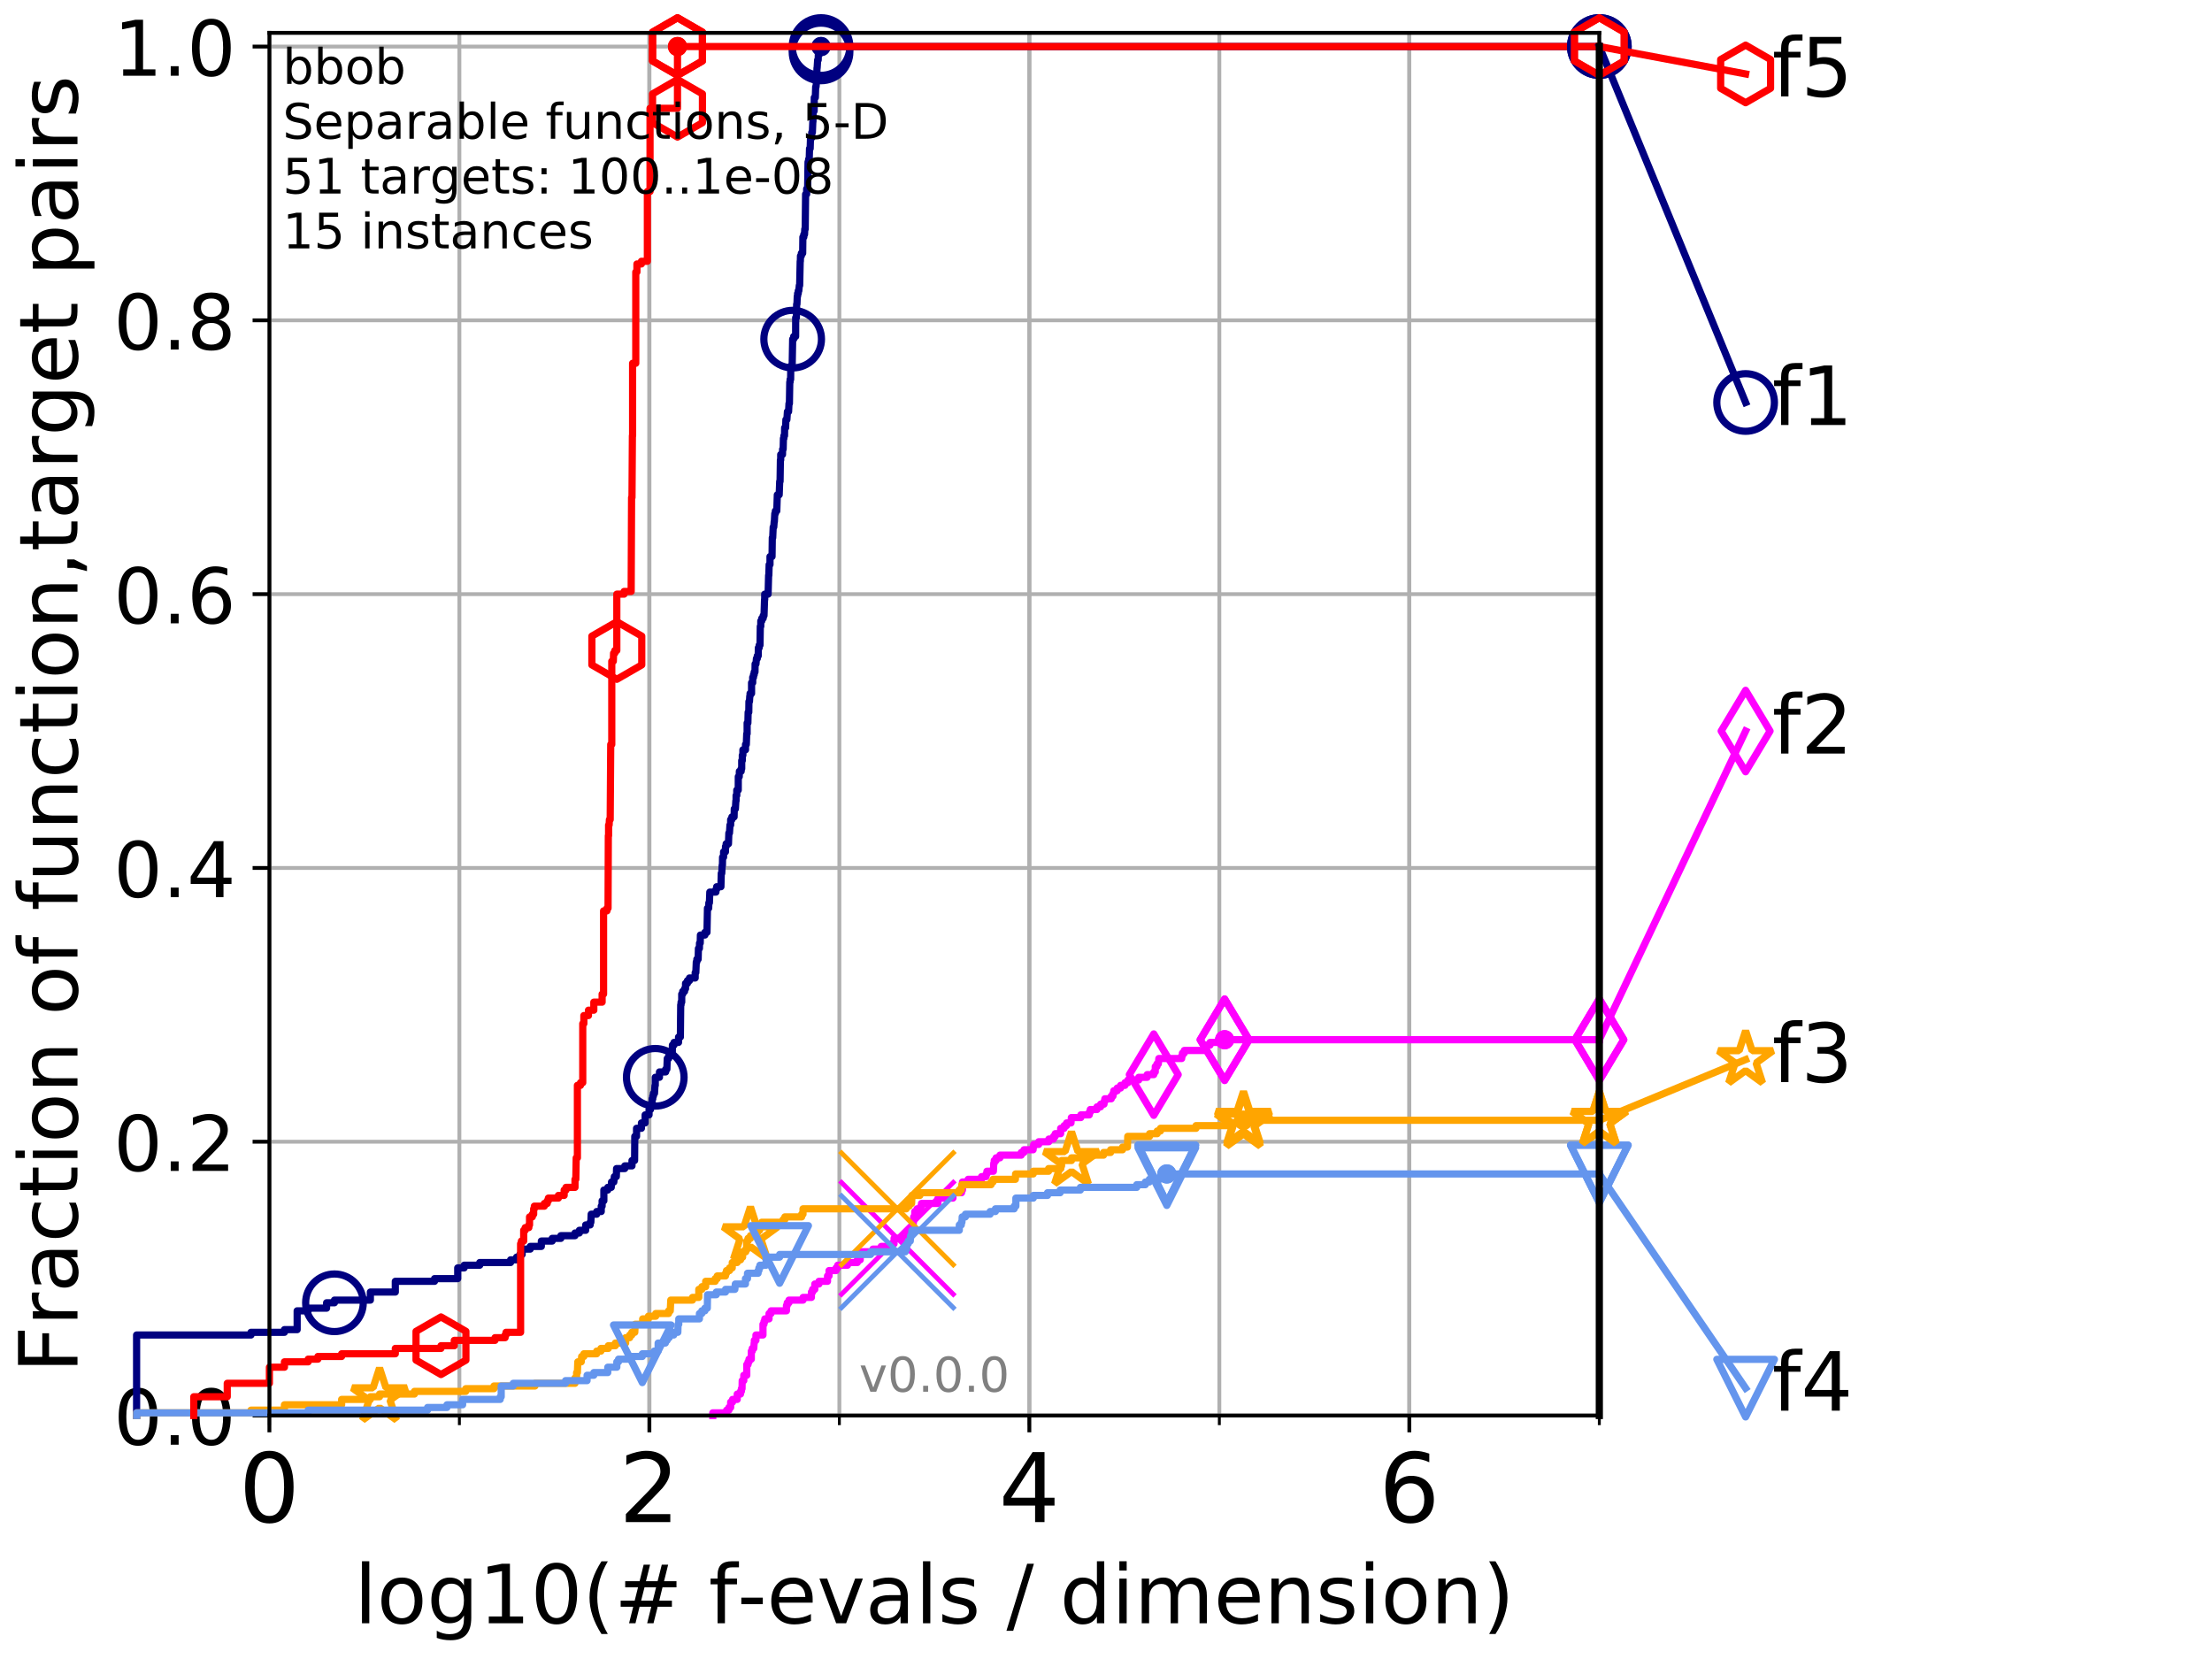 <?xml version="1.0" encoding="utf-8" standalone="no"?>
<!DOCTYPE svg PUBLIC "-//W3C//DTD SVG 1.1//EN"
  "http://www.w3.org/Graphics/SVG/1.1/DTD/svg11.dtd">
<!-- Created with matplotlib (http://matplotlib.org/) -->
<svg height="345.6pt" version="1.1" viewBox="0 0 460.8 345.6" width="460.8pt" xmlns="http://www.w3.org/2000/svg" xmlns:xlink="http://www.w3.org/1999/xlink">
 <defs>
  <style type="text/css">
*{stroke-linecap:butt;stroke-linejoin:round;}
  </style>
 </defs>
 <g id="figure_1">
  <g id="patch_1">
   <path d="M 0 345.6 
L 460.8 345.6 
L 460.8 0 
L 0 0 
z
" style="fill:#ffffff;"/>
  </g>
  <g id="axes_1">
   <g id="patch_2">
    <path d="M 56.12 294.88 
L 333.168 294.88 
L 333.168 6.845 
L 56.12 6.845 
z
" style="fill:#ffffff;"/>
   </g>
   <g id="matplotlib.axis_1">
    <g id="xtick_1">
     <g id="line2d_1">
      <path clip-path="url(#p08001dd8fe)" d="M 56.12 294.88 
L 56.12 6.845 
" style="fill:none;stroke:#b0b0b0;stroke-linecap:square;stroke-width:0.8;"/>
     </g>
     <g id="line2d_2">
      <defs>
       <path d="M 0 0 
L 0 3.5 
" id="m620cf9ed78" style="stroke:#000000;stroke-width:0.8;"/>
      </defs>
      <g>
       <use style="stroke:#000000;stroke-width:0.8;" x="56.12" xlink:href="#m620cf9ed78" y="294.88"/>
      </g>
     </g>
     <g id="text_1">
      <!-- 0 -->
      <defs>
       <path d="M 31.781 66.406 
Q 24.172 66.406 20.328 58.906 
Q 16.5 51.422 16.5 36.375 
Q 16.5 21.391 20.328 13.891 
Q 24.172 6.391 31.781 6.391 
Q 39.453 6.391 43.281 13.891 
Q 47.125 21.391 47.125 36.375 
Q 47.125 51.422 43.281 58.906 
Q 39.453 66.406 31.781 66.406 
z
M 31.781 74.219 
Q 44.047 74.219 50.516 64.516 
Q 56.984 54.828 56.984 36.375 
Q 56.984 17.969 50.516 8.266 
Q 44.047 -1.422 31.781 -1.422 
Q 19.531 -1.422 13.062 8.266 
Q 6.594 17.969 6.594 36.375 
Q 6.594 54.828 13.062 64.516 
Q 19.531 74.219 31.781 74.219 
z
" id="DejaVuSans-30"/>
      </defs>
      <g transform="translate(49.758 317.077)scale(0.2 -0.2)">
       <use xlink:href="#DejaVuSans-30"/>
      </g>
     </g>
    </g>
    <g id="xtick_2">
     <g id="line2d_3">
      <path clip-path="url(#p08001dd8fe)" d="M 135.277 294.88 
L 135.277 6.845 
" style="fill:none;stroke:#b0b0b0;stroke-linecap:square;stroke-width:0.8;"/>
     </g>
     <g id="line2d_4">
      <g>
       <use style="stroke:#000000;stroke-width:0.8;" x="135.277" xlink:href="#m620cf9ed78" y="294.88"/>
      </g>
     </g>
     <g id="text_2">
      <!-- 2 -->
      <defs>
       <path d="M 19.188 8.297 
L 53.609 8.297 
L 53.609 0 
L 7.328 0 
L 7.328 8.297 
Q 12.938 14.109 22.625 23.891 
Q 32.328 33.688 34.812 36.531 
Q 39.547 41.844 41.422 45.531 
Q 43.312 49.219 43.312 52.781 
Q 43.312 58.594 39.234 62.25 
Q 35.156 65.922 28.609 65.922 
Q 23.969 65.922 18.812 64.312 
Q 13.672 62.703 7.812 59.422 
L 7.812 69.391 
Q 13.766 71.781 18.938 73 
Q 24.125 74.219 28.422 74.219 
Q 39.75 74.219 46.484 68.547 
Q 53.219 62.891 53.219 53.422 
Q 53.219 48.922 51.531 44.891 
Q 49.859 40.875 45.406 35.406 
Q 44.188 33.984 37.641 27.219 
Q 31.109 20.453 19.188 8.297 
z
" id="DejaVuSans-32"/>
      </defs>
      <g transform="translate(128.914 317.077)scale(0.2 -0.2)">
       <use xlink:href="#DejaVuSans-32"/>
      </g>
     </g>
    </g>
    <g id="xtick_3">
     <g id="line2d_5">
      <path clip-path="url(#p08001dd8fe)" d="M 214.433 294.88 
L 214.433 6.845 
" style="fill:none;stroke:#b0b0b0;stroke-linecap:square;stroke-width:0.8;"/>
     </g>
     <g id="line2d_6">
      <g>
       <use style="stroke:#000000;stroke-width:0.8;" x="214.433" xlink:href="#m620cf9ed78" y="294.88"/>
      </g>
     </g>
     <g id="text_3">
      <!-- 4 -->
      <defs>
       <path d="M 37.797 64.312 
L 12.891 25.391 
L 37.797 25.391 
z
M 35.203 72.906 
L 47.609 72.906 
L 47.609 25.391 
L 58.016 25.391 
L 58.016 17.188 
L 47.609 17.188 
L 47.609 0 
L 37.797 0 
L 37.797 17.188 
L 4.891 17.188 
L 4.891 26.703 
z
" id="DejaVuSans-34"/>
      </defs>
      <g transform="translate(208.071 317.077)scale(0.2 -0.2)">
       <use xlink:href="#DejaVuSans-34"/>
      </g>
     </g>
    </g>
    <g id="xtick_4">
     <g id="line2d_7">
      <path clip-path="url(#p08001dd8fe)" d="M 293.59 294.88 
L 293.59 6.845 
" style="fill:none;stroke:#b0b0b0;stroke-linecap:square;stroke-width:0.8;"/>
     </g>
     <g id="line2d_8">
      <g>
       <use style="stroke:#000000;stroke-width:0.8;" x="293.59" xlink:href="#m620cf9ed78" y="294.88"/>
      </g>
     </g>
     <g id="text_4">
      <!-- 6 -->
      <defs>
       <path d="M 33.016 40.375 
Q 26.375 40.375 22.484 35.828 
Q 18.609 31.297 18.609 23.391 
Q 18.609 15.531 22.484 10.953 
Q 26.375 6.391 33.016 6.391 
Q 39.656 6.391 43.531 10.953 
Q 47.406 15.531 47.406 23.391 
Q 47.406 31.297 43.531 35.828 
Q 39.656 40.375 33.016 40.375 
z
M 52.594 71.297 
L 52.594 62.312 
Q 48.875 64.062 45.094 64.984 
Q 41.312 65.922 37.594 65.922 
Q 27.828 65.922 22.672 59.328 
Q 17.531 52.734 16.797 39.406 
Q 19.672 43.656 24.016 45.922 
Q 28.375 48.188 33.594 48.188 
Q 44.578 48.188 50.953 41.516 
Q 57.328 34.859 57.328 23.391 
Q 57.328 12.156 50.688 5.359 
Q 44.047 -1.422 33.016 -1.422 
Q 20.359 -1.422 13.672 8.266 
Q 6.984 17.969 6.984 36.375 
Q 6.984 53.656 15.188 63.938 
Q 23.391 74.219 37.203 74.219 
Q 40.922 74.219 44.703 73.484 
Q 48.484 72.75 52.594 71.297 
z
" id="DejaVuSans-36"/>
      </defs>
      <g transform="translate(287.227 317.077)scale(0.2 -0.2)">
       <use xlink:href="#DejaVuSans-36"/>
      </g>
     </g>
    </g>
    <g id="xtick_5">
     <g id="line2d_9">
      <path clip-path="url(#p08001dd8fe)" d="M 56.12 294.88 
L 56.12 6.845 
" style="fill:none;stroke:#b0b0b0;stroke-linecap:square;stroke-width:0.8;"/>
     </g>
     <g id="line2d_10">
      <defs>
       <path d="M 0 0 
L 0 2 
" id="m381c348df8" style="stroke:#000000;stroke-width:0.6;"/>
      </defs>
      <g>
       <use style="stroke:#000000;stroke-width:0.6;" x="56.12" xlink:href="#m381c348df8" y="294.88"/>
      </g>
     </g>
    </g>
    <g id="xtick_6">
     <g id="line2d_11">
      <path clip-path="url(#p08001dd8fe)" d="M 95.698 294.88 
L 95.698 6.845 
" style="fill:none;stroke:#b0b0b0;stroke-linecap:square;stroke-width:0.8;"/>
     </g>
     <g id="line2d_12">
      <g>
       <use style="stroke:#000000;stroke-width:0.6;" x="95.698" xlink:href="#m381c348df8" y="294.88"/>
      </g>
     </g>
    </g>
    <g id="xtick_7">
     <g id="line2d_13">
      <path clip-path="url(#p08001dd8fe)" d="M 135.277 294.88 
L 135.277 6.845 
" style="fill:none;stroke:#b0b0b0;stroke-linecap:square;stroke-width:0.8;"/>
     </g>
     <g id="line2d_14">
      <g>
       <use style="stroke:#000000;stroke-width:0.6;" x="135.277" xlink:href="#m381c348df8" y="294.88"/>
      </g>
     </g>
    </g>
    <g id="xtick_8">
     <g id="line2d_15">
      <path clip-path="url(#p08001dd8fe)" d="M 174.855 294.88 
L 174.855 6.845 
" style="fill:none;stroke:#b0b0b0;stroke-linecap:square;stroke-width:0.8;"/>
     </g>
     <g id="line2d_16">
      <g>
       <use style="stroke:#000000;stroke-width:0.6;" x="174.855" xlink:href="#m381c348df8" y="294.88"/>
      </g>
     </g>
    </g>
    <g id="xtick_9">
     <g id="line2d_17">
      <path clip-path="url(#p08001dd8fe)" d="M 214.433 294.88 
L 214.433 6.845 
" style="fill:none;stroke:#b0b0b0;stroke-linecap:square;stroke-width:0.8;"/>
     </g>
     <g id="line2d_18">
      <g>
       <use style="stroke:#000000;stroke-width:0.6;" x="214.433" xlink:href="#m381c348df8" y="294.88"/>
      </g>
     </g>
    </g>
    <g id="xtick_10">
     <g id="line2d_19">
      <path clip-path="url(#p08001dd8fe)" d="M 254.011 294.88 
L 254.011 6.845 
" style="fill:none;stroke:#b0b0b0;stroke-linecap:square;stroke-width:0.8;"/>
     </g>
     <g id="line2d_20">
      <g>
       <use style="stroke:#000000;stroke-width:0.6;" x="254.011" xlink:href="#m381c348df8" y="294.88"/>
      </g>
     </g>
    </g>
    <g id="xtick_11">
     <g id="line2d_21">
      <path clip-path="url(#p08001dd8fe)" d="M 293.59 294.88 
L 293.59 6.845 
" style="fill:none;stroke:#b0b0b0;stroke-linecap:square;stroke-width:0.8;"/>
     </g>
     <g id="line2d_22">
      <g>
       <use style="stroke:#000000;stroke-width:0.6;" x="293.59" xlink:href="#m381c348df8" y="294.88"/>
      </g>
     </g>
    </g>
    <g id="xtick_12">
     <g id="line2d_23">
      <path clip-path="url(#p08001dd8fe)" d="M 333.168 294.88 
L 333.168 6.845 
" style="fill:none;stroke:#b0b0b0;stroke-linecap:square;stroke-width:0.8;"/>
     </g>
     <g id="line2d_24">
      <g>
       <use style="stroke:#000000;stroke-width:0.6;" x="333.168" xlink:href="#m381c348df8" y="294.88"/>
      </g>
     </g>
    </g>
    <g id="text_5">
     <!-- log10(# f-evals / dimension) -->
     <defs>
      <path d="M 9.422 75.984 
L 18.406 75.984 
L 18.406 0 
L 9.422 0 
z
" id="DejaVuSans-6c"/>
      <path d="M 30.609 48.391 
Q 23.391 48.391 19.188 42.75 
Q 14.984 37.109 14.984 27.297 
Q 14.984 17.484 19.156 11.844 
Q 23.344 6.203 30.609 6.203 
Q 37.797 6.203 41.984 11.859 
Q 46.188 17.531 46.188 27.297 
Q 46.188 37.016 41.984 42.703 
Q 37.797 48.391 30.609 48.391 
z
M 30.609 56 
Q 42.328 56 49.016 48.375 
Q 55.719 40.766 55.719 27.297 
Q 55.719 13.875 49.016 6.219 
Q 42.328 -1.422 30.609 -1.422 
Q 18.844 -1.422 12.172 6.219 
Q 5.516 13.875 5.516 27.297 
Q 5.516 40.766 12.172 48.375 
Q 18.844 56 30.609 56 
z
" id="DejaVuSans-6f"/>
      <path d="M 45.406 27.984 
Q 45.406 37.75 41.375 43.109 
Q 37.359 48.484 30.078 48.484 
Q 22.859 48.484 18.828 43.109 
Q 14.797 37.75 14.797 27.984 
Q 14.797 18.266 18.828 12.891 
Q 22.859 7.516 30.078 7.516 
Q 37.359 7.516 41.375 12.891 
Q 45.406 18.266 45.406 27.984 
z
M 54.391 6.781 
Q 54.391 -7.172 48.188 -13.984 
Q 42 -20.797 29.203 -20.797 
Q 24.469 -20.797 20.266 -20.094 
Q 16.062 -19.391 12.109 -17.922 
L 12.109 -9.188 
Q 16.062 -11.328 19.922 -12.344 
Q 23.781 -13.375 27.781 -13.375 
Q 36.625 -13.375 41.016 -8.766 
Q 45.406 -4.156 45.406 5.172 
L 45.406 9.625 
Q 42.625 4.781 38.281 2.391 
Q 33.938 0 27.875 0 
Q 17.828 0 11.672 7.656 
Q 5.516 15.328 5.516 27.984 
Q 5.516 40.672 11.672 48.328 
Q 17.828 56 27.875 56 
Q 33.938 56 38.281 53.609 
Q 42.625 51.219 45.406 46.391 
L 45.406 54.688 
L 54.391 54.688 
z
" id="DejaVuSans-67"/>
      <path d="M 12.406 8.297 
L 28.516 8.297 
L 28.516 63.922 
L 10.984 60.406 
L 10.984 69.391 
L 28.422 72.906 
L 38.281 72.906 
L 38.281 8.297 
L 54.391 8.297 
L 54.391 0 
L 12.406 0 
z
" id="DejaVuSans-31"/>
      <path d="M 31 75.875 
Q 24.469 64.656 21.281 53.656 
Q 18.109 42.672 18.109 31.391 
Q 18.109 20.125 21.312 9.062 
Q 24.516 -2 31 -13.188 
L 23.188 -13.188 
Q 15.875 -1.703 12.234 9.375 
Q 8.594 20.453 8.594 31.391 
Q 8.594 42.281 12.203 53.312 
Q 15.828 64.359 23.188 75.875 
z
" id="DejaVuSans-28"/>
      <path d="M 51.125 44 
L 36.922 44 
L 32.812 27.688 
L 47.125 27.688 
z
M 43.797 71.781 
L 38.719 51.516 
L 52.984 51.516 
L 58.109 71.781 
L 65.922 71.781 
L 60.891 51.516 
L 76.125 51.516 
L 76.125 44 
L 58.984 44 
L 54.984 27.688 
L 70.516 27.688 
L 70.516 20.219 
L 53.078 20.219 
L 48 0 
L 40.188 0 
L 45.219 20.219 
L 30.906 20.219 
L 25.875 0 
L 18.016 0 
L 23.094 20.219 
L 7.719 20.219 
L 7.719 27.688 
L 24.906 27.688 
L 29 44 
L 13.281 44 
L 13.281 51.516 
L 30.906 51.516 
L 35.891 71.781 
z
" id="DejaVuSans-23"/>
      <path id="DejaVuSans-20"/>
      <path d="M 37.109 75.984 
L 37.109 68.5 
L 28.516 68.5 
Q 23.688 68.5 21.797 66.547 
Q 19.922 64.594 19.922 59.516 
L 19.922 54.688 
L 34.719 54.688 
L 34.719 47.703 
L 19.922 47.703 
L 19.922 0 
L 10.891 0 
L 10.891 47.703 
L 2.297 47.703 
L 2.297 54.688 
L 10.891 54.688 
L 10.891 58.5 
Q 10.891 67.625 15.141 71.797 
Q 19.391 75.984 28.609 75.984 
z
" id="DejaVuSans-66"/>
      <path d="M 4.891 31.391 
L 31.203 31.391 
L 31.203 23.391 
L 4.891 23.391 
z
" id="DejaVuSans-2d"/>
      <path d="M 56.203 29.594 
L 56.203 25.203 
L 14.891 25.203 
Q 15.484 15.922 20.484 11.062 
Q 25.484 6.203 34.422 6.203 
Q 39.594 6.203 44.453 7.469 
Q 49.312 8.734 54.109 11.281 
L 54.109 2.781 
Q 49.266 0.734 44.188 -0.344 
Q 39.109 -1.422 33.891 -1.422 
Q 20.797 -1.422 13.156 6.188 
Q 5.516 13.812 5.516 26.812 
Q 5.516 40.234 12.766 48.109 
Q 20.016 56 32.328 56 
Q 43.359 56 49.781 48.891 
Q 56.203 41.797 56.203 29.594 
z
M 47.219 32.234 
Q 47.125 39.594 43.094 43.984 
Q 39.062 48.391 32.422 48.391 
Q 24.906 48.391 20.391 44.141 
Q 15.875 39.891 15.188 32.172 
z
" id="DejaVuSans-65"/>
      <path d="M 2.984 54.688 
L 12.5 54.688 
L 29.594 8.797 
L 46.688 54.688 
L 56.203 54.688 
L 35.688 0 
L 23.484 0 
z
" id="DejaVuSans-76"/>
      <path d="M 34.281 27.484 
Q 23.391 27.484 19.188 25 
Q 14.984 22.516 14.984 16.5 
Q 14.984 11.719 18.141 8.906 
Q 21.297 6.109 26.703 6.109 
Q 34.188 6.109 38.703 11.406 
Q 43.219 16.703 43.219 25.484 
L 43.219 27.484 
z
M 52.203 31.203 
L 52.203 0 
L 43.219 0 
L 43.219 8.297 
Q 40.141 3.328 35.547 0.953 
Q 30.953 -1.422 24.312 -1.422 
Q 15.922 -1.422 10.953 3.297 
Q 6 8.016 6 15.922 
Q 6 25.141 12.172 29.828 
Q 18.359 34.516 30.609 34.516 
L 43.219 34.516 
L 43.219 35.406 
Q 43.219 41.609 39.141 45 
Q 35.062 48.391 27.688 48.391 
Q 23 48.391 18.547 47.266 
Q 14.109 46.141 10.016 43.891 
L 10.016 52.203 
Q 14.938 54.109 19.578 55.047 
Q 24.219 56 28.609 56 
Q 40.484 56 46.344 49.844 
Q 52.203 43.703 52.203 31.203 
z
" id="DejaVuSans-61"/>
      <path d="M 44.281 53.078 
L 44.281 44.578 
Q 40.484 46.531 36.375 47.5 
Q 32.281 48.484 27.875 48.484 
Q 21.188 48.484 17.844 46.438 
Q 14.5 44.391 14.5 40.281 
Q 14.5 37.156 16.891 35.375 
Q 19.281 33.594 26.516 31.984 
L 29.594 31.297 
Q 39.156 29.25 43.188 25.516 
Q 47.219 21.781 47.219 15.094 
Q 47.219 7.469 41.188 3.016 
Q 35.156 -1.422 24.609 -1.422 
Q 20.219 -1.422 15.453 -0.562 
Q 10.688 0.297 5.422 2 
L 5.422 11.281 
Q 10.406 8.688 15.234 7.391 
Q 20.062 6.109 24.812 6.109 
Q 31.156 6.109 34.562 8.281 
Q 37.984 10.453 37.984 14.406 
Q 37.984 18.062 35.516 20.016 
Q 33.062 21.969 24.703 23.781 
L 21.578 24.516 
Q 13.234 26.266 9.516 29.906 
Q 5.812 33.547 5.812 39.891 
Q 5.812 47.609 11.281 51.797 
Q 16.75 56 26.812 56 
Q 31.781 56 36.172 55.266 
Q 40.578 54.547 44.281 53.078 
z
" id="DejaVuSans-73"/>
      <path d="M 25.391 72.906 
L 33.688 72.906 
L 8.297 -9.281 
L 0 -9.281 
z
" id="DejaVuSans-2f"/>
      <path d="M 45.406 46.391 
L 45.406 75.984 
L 54.391 75.984 
L 54.391 0 
L 45.406 0 
L 45.406 8.203 
Q 42.578 3.328 38.25 0.953 
Q 33.938 -1.422 27.875 -1.422 
Q 17.969 -1.422 11.734 6.484 
Q 5.516 14.406 5.516 27.297 
Q 5.516 40.188 11.734 48.094 
Q 17.969 56 27.875 56 
Q 33.938 56 38.25 53.625 
Q 42.578 51.266 45.406 46.391 
z
M 14.797 27.297 
Q 14.797 17.391 18.875 11.75 
Q 22.953 6.109 30.078 6.109 
Q 37.203 6.109 41.297 11.75 
Q 45.406 17.391 45.406 27.297 
Q 45.406 37.203 41.297 42.844 
Q 37.203 48.484 30.078 48.484 
Q 22.953 48.484 18.875 42.844 
Q 14.797 37.203 14.797 27.297 
z
" id="DejaVuSans-64"/>
      <path d="M 9.422 54.688 
L 18.406 54.688 
L 18.406 0 
L 9.422 0 
z
M 9.422 75.984 
L 18.406 75.984 
L 18.406 64.594 
L 9.422 64.594 
z
" id="DejaVuSans-69"/>
      <path d="M 52 44.188 
Q 55.375 50.25 60.062 53.125 
Q 64.75 56 71.094 56 
Q 79.641 56 84.281 50.016 
Q 88.922 44.047 88.922 33.016 
L 88.922 0 
L 79.891 0 
L 79.891 32.719 
Q 79.891 40.578 77.094 44.375 
Q 74.312 48.188 68.609 48.188 
Q 61.625 48.188 57.562 43.547 
Q 53.516 38.922 53.516 30.906 
L 53.516 0 
L 44.484 0 
L 44.484 32.719 
Q 44.484 40.625 41.703 44.406 
Q 38.922 48.188 33.109 48.188 
Q 26.219 48.188 22.156 43.531 
Q 18.109 38.875 18.109 30.906 
L 18.109 0 
L 9.078 0 
L 9.078 54.688 
L 18.109 54.688 
L 18.109 46.188 
Q 21.188 51.219 25.484 53.609 
Q 29.781 56 35.688 56 
Q 41.656 56 45.828 52.969 
Q 50 49.953 52 44.188 
z
" id="DejaVuSans-6d"/>
      <path d="M 54.891 33.016 
L 54.891 0 
L 45.906 0 
L 45.906 32.719 
Q 45.906 40.484 42.875 44.328 
Q 39.844 48.188 33.797 48.188 
Q 26.516 48.188 22.312 43.547 
Q 18.109 38.922 18.109 30.906 
L 18.109 0 
L 9.078 0 
L 9.078 54.688 
L 18.109 54.688 
L 18.109 46.188 
Q 21.344 51.125 25.703 53.562 
Q 30.078 56 35.797 56 
Q 45.219 56 50.047 50.172 
Q 54.891 44.344 54.891 33.016 
z
" id="DejaVuSans-6e"/>
      <path d="M 8.016 75.875 
L 15.828 75.875 
Q 23.141 64.359 26.781 53.312 
Q 30.422 42.281 30.422 31.391 
Q 30.422 20.453 26.781 9.375 
Q 23.141 -1.703 15.828 -13.188 
L 8.016 -13.188 
Q 14.5 -2 17.703 9.062 
Q 20.906 20.125 20.906 31.391 
Q 20.906 42.672 17.703 53.656 
Q 14.5 64.656 8.016 75.875 
z
" id="DejaVuSans-29"/>
     </defs>
     <g transform="translate(73.803 338.154)scale(0.17 -0.17)">
      <use xlink:href="#DejaVuSans-6c"/>
      <use x="27.783" xlink:href="#DejaVuSans-6f"/>
      <use x="88.965" xlink:href="#DejaVuSans-67"/>
      <use x="152.441" xlink:href="#DejaVuSans-31"/>
      <use x="216.064" xlink:href="#DejaVuSans-30"/>
      <use x="279.688" xlink:href="#DejaVuSans-28"/>
      <use x="318.701" xlink:href="#DejaVuSans-23"/>
      <use x="402.49" xlink:href="#DejaVuSans-20"/>
      <use x="434.277" xlink:href="#DejaVuSans-66"/>
      <use x="469.404" xlink:href="#DejaVuSans-2d"/>
      <use x="505.488" xlink:href="#DejaVuSans-65"/>
      <use x="567.012" xlink:href="#DejaVuSans-76"/>
      <use x="626.191" xlink:href="#DejaVuSans-61"/>
      <use x="687.471" xlink:href="#DejaVuSans-6c"/>
      <use x="715.254" xlink:href="#DejaVuSans-73"/>
      <use x="767.354" xlink:href="#DejaVuSans-20"/>
      <use x="799.141" xlink:href="#DejaVuSans-2f"/>
      <use x="832.832" xlink:href="#DejaVuSans-20"/>
      <use x="864.619" xlink:href="#DejaVuSans-64"/>
      <use x="928.096" xlink:href="#DejaVuSans-69"/>
      <use x="955.879" xlink:href="#DejaVuSans-6d"/>
      <use x="1053.291" xlink:href="#DejaVuSans-65"/>
      <use x="1114.814" xlink:href="#DejaVuSans-6e"/>
      <use x="1178.193" xlink:href="#DejaVuSans-73"/>
      <use x="1230.293" xlink:href="#DejaVuSans-69"/>
      <use x="1258.076" xlink:href="#DejaVuSans-6f"/>
      <use x="1319.258" xlink:href="#DejaVuSans-6e"/>
      <use x="1382.637" xlink:href="#DejaVuSans-29"/>
     </g>
    </g>
   </g>
   <g id="matplotlib.axis_2">
    <g id="ytick_1">
     <g id="line2d_25">
      <path clip-path="url(#p08001dd8fe)" d="M 56.12 294.88 
L 333.168 294.88 
" style="fill:none;stroke:#b0b0b0;stroke-linecap:square;stroke-width:0.8;"/>
     </g>
     <g id="line2d_26">
      <defs>
       <path d="M 0 0 
L -3.5 0 
" id="m9adfe5045f" style="stroke:#000000;stroke-width:0.8;"/>
      </defs>
      <g>
       <use style="stroke:#000000;stroke-width:0.8;" x="56.12" xlink:href="#m9adfe5045f" y="294.88"/>
      </g>
     </g>
     <g id="text_6">
      <!-- 0.0 -->
      <defs>
       <path d="M 10.688 12.406 
L 21 12.406 
L 21 0 
L 10.688 0 
z
" id="DejaVuSans-2e"/>
      </defs>
      <g transform="translate(23.675 300.959)scale(0.16 -0.16)">
       <use xlink:href="#DejaVuSans-30"/>
       <use x="63.623" xlink:href="#DejaVuSans-2e"/>
       <use x="95.41" xlink:href="#DejaVuSans-30"/>
      </g>
     </g>
    </g>
    <g id="ytick_2">
     <g id="line2d_27">
      <path clip-path="url(#p08001dd8fe)" d="M 56.12 237.843 
L 333.168 237.843 
" style="fill:none;stroke:#b0b0b0;stroke-linecap:square;stroke-width:0.8;"/>
     </g>
     <g id="line2d_28">
      <g>
       <use style="stroke:#000000;stroke-width:0.8;" x="56.12" xlink:href="#m9adfe5045f" y="237.843"/>
      </g>
     </g>
     <g id="text_7">
      <!-- 0.2 -->
      <g transform="translate(23.675 243.922)scale(0.16 -0.16)">
       <use xlink:href="#DejaVuSans-30"/>
       <use x="63.623" xlink:href="#DejaVuSans-2e"/>
       <use x="95.41" xlink:href="#DejaVuSans-32"/>
      </g>
     </g>
    </g>
    <g id="ytick_3">
     <g id="line2d_29">
      <path clip-path="url(#p08001dd8fe)" d="M 56.12 180.807 
L 333.168 180.807 
" style="fill:none;stroke:#b0b0b0;stroke-linecap:square;stroke-width:0.8;"/>
     </g>
     <g id="line2d_30">
      <g>
       <use style="stroke:#000000;stroke-width:0.8;" x="56.12" xlink:href="#m9adfe5045f" y="180.807"/>
      </g>
     </g>
     <g id="text_8">
      <!-- 0.4 -->
      <g transform="translate(23.675 186.886)scale(0.16 -0.16)">
       <use xlink:href="#DejaVuSans-30"/>
       <use x="63.623" xlink:href="#DejaVuSans-2e"/>
       <use x="95.41" xlink:href="#DejaVuSans-34"/>
      </g>
     </g>
    </g>
    <g id="ytick_4">
     <g id="line2d_31">
      <path clip-path="url(#p08001dd8fe)" d="M 56.12 123.77 
L 333.168 123.77 
" style="fill:none;stroke:#b0b0b0;stroke-linecap:square;stroke-width:0.8;"/>
     </g>
     <g id="line2d_32">
      <g>
       <use style="stroke:#000000;stroke-width:0.8;" x="56.12" xlink:href="#m9adfe5045f" y="123.77"/>
      </g>
     </g>
     <g id="text_9">
      <!-- 0.6 -->
      <g transform="translate(23.675 129.849)scale(0.16 -0.16)">
       <use xlink:href="#DejaVuSans-30"/>
       <use x="63.623" xlink:href="#DejaVuSans-2e"/>
       <use x="95.41" xlink:href="#DejaVuSans-36"/>
      </g>
     </g>
    </g>
    <g id="ytick_5">
     <g id="line2d_33">
      <path clip-path="url(#p08001dd8fe)" d="M 56.12 66.734 
L 333.168 66.734 
" style="fill:none;stroke:#b0b0b0;stroke-linecap:square;stroke-width:0.8;"/>
     </g>
     <g id="line2d_34">
      <g>
       <use style="stroke:#000000;stroke-width:0.8;" x="56.12" xlink:href="#m9adfe5045f" y="66.734"/>
      </g>
     </g>
     <g id="text_10">
      <!-- 0.8 -->
      <defs>
       <path d="M 31.781 34.625 
Q 24.75 34.625 20.719 30.859 
Q 16.703 27.094 16.703 20.516 
Q 16.703 13.922 20.719 10.156 
Q 24.75 6.391 31.781 6.391 
Q 38.812 6.391 42.859 10.172 
Q 46.922 13.969 46.922 20.516 
Q 46.922 27.094 42.891 30.859 
Q 38.875 34.625 31.781 34.625 
z
M 21.922 38.812 
Q 15.578 40.375 12.031 44.719 
Q 8.5 49.078 8.5 55.328 
Q 8.5 64.062 14.719 69.141 
Q 20.953 74.219 31.781 74.219 
Q 42.672 74.219 48.875 69.141 
Q 55.078 64.062 55.078 55.328 
Q 55.078 49.078 51.531 44.719 
Q 48 40.375 41.703 38.812 
Q 48.828 37.156 52.797 32.312 
Q 56.781 27.484 56.781 20.516 
Q 56.781 9.906 50.312 4.234 
Q 43.844 -1.422 31.781 -1.422 
Q 19.734 -1.422 13.25 4.234 
Q 6.781 9.906 6.781 20.516 
Q 6.781 27.484 10.781 32.312 
Q 14.797 37.156 21.922 38.812 
z
M 18.312 54.391 
Q 18.312 48.734 21.844 45.562 
Q 25.391 42.391 31.781 42.391 
Q 38.141 42.391 41.719 45.562 
Q 45.312 48.734 45.312 54.391 
Q 45.312 60.062 41.719 63.234 
Q 38.141 66.406 31.781 66.406 
Q 25.391 66.406 21.844 63.234 
Q 18.312 60.062 18.312 54.391 
z
" id="DejaVuSans-38"/>
      </defs>
      <g transform="translate(23.675 72.812)scale(0.16 -0.16)">
       <use xlink:href="#DejaVuSans-30"/>
       <use x="63.623" xlink:href="#DejaVuSans-2e"/>
       <use x="95.41" xlink:href="#DejaVuSans-38"/>
      </g>
     </g>
    </g>
    <g id="ytick_6">
     <g id="line2d_35">
      <path clip-path="url(#p08001dd8fe)" d="M 56.12 9.697 
L 333.168 9.697 
" style="fill:none;stroke:#b0b0b0;stroke-linecap:square;stroke-width:0.8;"/>
     </g>
     <g id="line2d_36">
      <g>
       <use style="stroke:#000000;stroke-width:0.8;" x="56.12" xlink:href="#m9adfe5045f" y="9.697"/>
      </g>
     </g>
     <g id="text_11">
      <!-- 1.0 -->
      <g transform="translate(23.675 15.776)scale(0.16 -0.16)">
       <use xlink:href="#DejaVuSans-31"/>
       <use x="63.623" xlink:href="#DejaVuSans-2e"/>
       <use x="95.41" xlink:href="#DejaVuSans-30"/>
      </g>
     </g>
    </g>
    <g id="text_12">
     <!-- Fraction of function,target pairs -->
     <defs>
      <path d="M 9.812 72.906 
L 51.703 72.906 
L 51.703 64.594 
L 19.672 64.594 
L 19.672 43.109 
L 48.578 43.109 
L 48.578 34.812 
L 19.672 34.812 
L 19.672 0 
L 9.812 0 
z
" id="DejaVuSans-46"/>
      <path d="M 41.109 46.297 
Q 39.594 47.172 37.812 47.578 
Q 36.031 48 33.891 48 
Q 26.266 48 22.188 43.047 
Q 18.109 38.094 18.109 28.812 
L 18.109 0 
L 9.078 0 
L 9.078 54.688 
L 18.109 54.688 
L 18.109 46.188 
Q 20.953 51.172 25.484 53.578 
Q 30.031 56 36.531 56 
Q 37.453 56 38.578 55.875 
Q 39.703 55.766 41.062 55.516 
z
" id="DejaVuSans-72"/>
      <path d="M 48.781 52.594 
L 48.781 44.188 
Q 44.969 46.297 41.141 47.344 
Q 37.312 48.391 33.406 48.391 
Q 24.656 48.391 19.812 42.844 
Q 14.984 37.312 14.984 27.297 
Q 14.984 17.281 19.812 11.734 
Q 24.656 6.203 33.406 6.203 
Q 37.312 6.203 41.141 7.25 
Q 44.969 8.297 48.781 10.406 
L 48.781 2.094 
Q 45.016 0.344 40.984 -0.531 
Q 36.969 -1.422 32.422 -1.422 
Q 20.062 -1.422 12.781 6.344 
Q 5.516 14.109 5.516 27.297 
Q 5.516 40.672 12.859 48.328 
Q 20.219 56 33.016 56 
Q 37.156 56 41.109 55.141 
Q 45.062 54.297 48.781 52.594 
z
" id="DejaVuSans-63"/>
      <path d="M 18.312 70.219 
L 18.312 54.688 
L 36.812 54.688 
L 36.812 47.703 
L 18.312 47.703 
L 18.312 18.016 
Q 18.312 11.328 20.141 9.422 
Q 21.969 7.516 27.594 7.516 
L 36.812 7.516 
L 36.812 0 
L 27.594 0 
Q 17.188 0 13.234 3.875 
Q 9.281 7.766 9.281 18.016 
L 9.281 47.703 
L 2.688 47.703 
L 2.688 54.688 
L 9.281 54.688 
L 9.281 70.219 
z
" id="DejaVuSans-74"/>
      <path d="M 8.5 21.578 
L 8.5 54.688 
L 17.484 54.688 
L 17.484 21.922 
Q 17.484 14.156 20.5 10.266 
Q 23.531 6.391 29.594 6.391 
Q 36.859 6.391 41.078 11.031 
Q 45.312 15.672 45.312 23.688 
L 45.312 54.688 
L 54.297 54.688 
L 54.297 0 
L 45.312 0 
L 45.312 8.406 
Q 42.047 3.422 37.719 1 
Q 33.406 -1.422 27.688 -1.422 
Q 18.266 -1.422 13.375 4.438 
Q 8.5 10.297 8.5 21.578 
z
M 31.109 56 
z
" id="DejaVuSans-75"/>
      <path d="M 11.719 12.406 
L 22.016 12.406 
L 22.016 4 
L 14.016 -11.625 
L 7.719 -11.625 
L 11.719 4 
z
" id="DejaVuSans-2c"/>
      <path d="M 18.109 8.203 
L 18.109 -20.797 
L 9.078 -20.797 
L 9.078 54.688 
L 18.109 54.688 
L 18.109 46.391 
Q 20.953 51.266 25.266 53.625 
Q 29.594 56 35.594 56 
Q 45.562 56 51.781 48.094 
Q 58.016 40.188 58.016 27.297 
Q 58.016 14.406 51.781 6.484 
Q 45.562 -1.422 35.594 -1.422 
Q 29.594 -1.422 25.266 0.953 
Q 20.953 3.328 18.109 8.203 
z
M 48.688 27.297 
Q 48.688 37.203 44.609 42.844 
Q 40.531 48.484 33.406 48.484 
Q 26.266 48.484 22.188 42.844 
Q 18.109 37.203 18.109 27.297 
Q 18.109 17.391 22.188 11.75 
Q 26.266 6.109 33.406 6.109 
Q 40.531 6.109 44.609 11.75 
Q 48.688 17.391 48.688 27.297 
z
" id="DejaVuSans-70"/>
     </defs>
     <g transform="translate(16.14 286.002)rotate(-90)scale(0.17 -0.17)">
      <use xlink:href="#DejaVuSans-46"/>
      <use x="57.41" xlink:href="#DejaVuSans-72"/>
      <use x="98.523" xlink:href="#DejaVuSans-61"/>
      <use x="159.803" xlink:href="#DejaVuSans-63"/>
      <use x="214.783" xlink:href="#DejaVuSans-74"/>
      <use x="253.992" xlink:href="#DejaVuSans-69"/>
      <use x="281.775" xlink:href="#DejaVuSans-6f"/>
      <use x="342.957" xlink:href="#DejaVuSans-6e"/>
      <use x="406.336" xlink:href="#DejaVuSans-20"/>
      <use x="438.123" xlink:href="#DejaVuSans-6f"/>
      <use x="499.305" xlink:href="#DejaVuSans-66"/>
      <use x="534.51" xlink:href="#DejaVuSans-20"/>
      <use x="566.297" xlink:href="#DejaVuSans-66"/>
      <use x="601.502" xlink:href="#DejaVuSans-75"/>
      <use x="664.881" xlink:href="#DejaVuSans-6e"/>
      <use x="728.26" xlink:href="#DejaVuSans-63"/>
      <use x="783.24" xlink:href="#DejaVuSans-74"/>
      <use x="822.449" xlink:href="#DejaVuSans-69"/>
      <use x="850.232" xlink:href="#DejaVuSans-6f"/>
      <use x="911.414" xlink:href="#DejaVuSans-6e"/>
      <use x="974.793" xlink:href="#DejaVuSans-2c"/>
      <use x="1006.58" xlink:href="#DejaVuSans-74"/>
      <use x="1045.789" xlink:href="#DejaVuSans-61"/>
      <use x="1107.068" xlink:href="#DejaVuSans-72"/>
      <use x="1148.166" xlink:href="#DejaVuSans-67"/>
      <use x="1211.643" xlink:href="#DejaVuSans-65"/>
      <use x="1273.166" xlink:href="#DejaVuSans-74"/>
      <use x="1312.375" xlink:href="#DejaVuSans-20"/>
      <use x="1344.162" xlink:href="#DejaVuSans-70"/>
      <use x="1407.639" xlink:href="#DejaVuSans-61"/>
      <use x="1468.918" xlink:href="#DejaVuSans-69"/>
      <use x="1496.701" xlink:href="#DejaVuSans-72"/>
      <use x="1537.814" xlink:href="#DejaVuSans-73"/>
     </g>
    </g>
   </g>
   <g id="line2d_37">
    <defs>
     <path d="M 0 1.5 
C 0.398 1.5 0.779 1.342 1.061 1.061 
C 1.342 0.779 1.5 0.398 1.5 0 
C 1.5 -0.398 1.342 -0.779 1.061 -1.061 
C 0.779 -1.342 0.398 -1.5 0 -1.5 
C -0.398 -1.5 -0.779 -1.342 -1.061 -1.061 
C -1.342 -0.779 -1.5 -0.398 -1.5 0 
C -1.5 0.398 -1.342 0.779 -1.061 1.061 
C -0.779 1.342 -0.398 1.5 0 1.5 
z
" id="ma2093850fa" style="stroke:#000080;"/>
    </defs>
    <g>
     <use style="fill:#000080;stroke:#000080;" x="171.037" xlink:href="#ma2093850fa" y="9.697"/>
     <use style="fill:#000080;stroke:#000080;" x="171.037" xlink:href="#ma2093850fa" y="9.697"/>
    </g>
   </g>
   <g id="line2d_38">
    <path d="M 28.456 294.88 
L 28.456 278.105 
L 52.284 278.105 
L 52.284 277.545 
L 59.254 277.545 
L 59.254 276.986 
L 61.903 276.986 
L 61.903 273.072 
L 64.199 273.072 
L 64.199 272.513 
L 68.034 272.513 
L 68.034 271.394 
L 69.673 271.394 
L 69.673 270.835 
L 77.155 270.835 
L 77.155 269.158 
L 82.351 269.158 
L 82.351 266.921 
L 90.523 266.921 
L 90.523 266.362 
L 95.351 266.362 
L 95.351 264.125 
L 96.7 264.125 
L 96.7 263.566 
L 99.941 263.566 
L 99.941 263.007 
L 106.365 263.007 
L 106.365 262.447 
L 107.613 262.447 
L 107.613 261.888 
L 108.287 261.888 
L 108.287 261.329 
L 108.775 261.329 
L 108.775 260.211 
L 110.458 260.211 
L 110.458 259.652 
L 112.771 259.652 
L 112.771 258.533 
L 115.034 258.533 
L 115.034 257.974 
L 116.834 257.974 
L 116.834 257.415 
L 119.783 257.415 
L 119.783 256.856 
L 120.69 256.856 
L 120.69 256.296 
L 122.004 256.296 
L 122.004 255.178 
L 122.945 255.178 
L 122.945 254.619 
L 123.085 254.619 
L 123.155 252.941 
L 124.299 252.941 
L 124.299 252.382 
L 125.249 252.382 
L 125.249 251.264 
L 125.433 251.264 
L 125.433 250.145 
L 125.795 250.145 
L 125.795 247.909 
L 126.61 247.909 
L 126.61 247.35 
L 127.335 247.35 
L 127.389 246.231 
L 127.872 246.231 
L 127.977 245.113 
L 128.393 245.113 
L 128.444 243.435 
L 130.147 243.435 
L 130.147 242.876 
L 131.655 242.876 
L 131.655 241.758 
L 132.198 241.758 
L 132.239 236.725 
L 132.604 236.725 
L 132.604 235.048 
L 133.618 235.048 
L 133.618 233.929 
L 134.395 233.929 
L 134.395 232.252 
L 135.208 232.252 
L 135.208 231.133 
L 135.516 231.133 
L 135.516 230.015 
L 135.851 230.015 
L 135.851 228.896 
L 135.984 228.896 
L 135.984 228.337 
L 136.115 228.337 
L 136.115 227.778 
L 136.343 227.778 
L 136.44 226.101 
L 136.504 226.101 
L 136.504 224.423 
L 137.377 224.423 
L 137.377 223.305 
L 138.666 223.305 
L 138.666 222.745 
L 138.919 222.745 
L 139.002 220.509 
L 139.304 220.509 
L 139.304 219.95 
L 139.733 219.95 
L 139.733 219.39 
L 140.049 219.39 
L 140.075 217.713 
L 140.409 217.713 
L 140.409 217.154 
L 141.352 217.154 
L 141.352 216.035 
L 141.734 216.035 
L 141.805 209.325 
L 141.875 209.325 
L 141.875 208.766 
L 142.015 208.766 
L 142.015 207.088 
L 142.223 207.088 
L 142.223 206.529 
L 142.609 206.529 
L 142.609 205.97 
L 142.81 205.97 
L 142.81 204.852 
L 143.204 204.852 
L 143.204 204.292 
L 143.632 204.292 
L 143.632 203.733 
L 144.817 203.733 
L 144.817 202.615 
L 144.954 202.615 
L 145.052 200.378 
L 145.168 200.378 
L 145.168 199.819 
L 145.437 199.819 
L 145.494 197.582 
L 145.701 197.582 
L 145.72 196.464 
L 145.869 196.464 
L 145.906 194.786 
L 146.844 194.786 
L 146.844 194.227 
L 147.277 194.227 
L 147.379 189.195 
L 147.632 189.195 
L 147.665 188.076 
L 147.782 188.076 
L 147.865 185.839 
L 149.139 185.839 
L 149.139 185.28 
L 149.292 185.28 
L 149.292 184.721 
L 150.181 184.721 
L 150.253 181.925 
L 150.353 181.925 
L 150.439 180.248 
L 150.496 180.248 
L 150.524 178.57 
L 150.735 178.57 
L 150.735 177.452 
L 151.122 177.452 
L 151.136 176.333 
L 151.272 176.333 
L 151.272 175.774 
L 151.753 175.774 
L 151.832 173.537 
L 151.963 173.537 
L 152.067 171.86 
L 152.209 171.86 
L 152.209 170.742 
L 152.463 170.742 
L 152.463 170.182 
L 152.925 170.182 
L 152.962 168.505 
L 153.194 168.505 
L 153.291 166.827 
L 153.339 166.827 
L 153.339 165.709 
L 153.482 165.709 
L 153.482 164.591 
L 153.79 164.591 
L 153.801 161.795 
L 153.999 161.795 
L 154.022 160.676 
L 154.399 160.676 
L 154.399 160.117 
L 154.512 160.117 
L 154.512 158.44 
L 154.635 158.44 
L 154.635 157.321 
L 154.757 157.321 
L 154.757 156.203 
L 155.302 156.203 
L 155.302 155.084 
L 155.472 155.084 
L 155.557 152.848 
L 155.641 152.848 
L 155.641 150.611 
L 155.798 150.611 
L 155.85 148.374 
L 155.985 148.374 
L 156.016 146.138 
L 156.129 146.138 
L 156.19 145.019 
L 156.251 145.019 
L 156.251 144.46 
L 156.563 144.46 
L 156.563 142.223 
L 156.8 142.223 
L 156.8 141.105 
L 156.966 141.105 
L 156.966 140.546 
L 157.112 140.546 
L 157.112 139.987 
L 157.275 139.987 
L 157.304 138.309 
L 157.484 138.309 
L 157.578 137.191 
L 157.756 137.191 
L 157.756 136.631 
L 157.95 136.631 
L 157.977 134.954 
L 158.151 134.954 
L 158.151 134.395 
L 158.323 134.395 
L 158.385 130.48 
L 158.484 130.48 
L 158.484 129.362 
L 158.696 129.362 
L 158.696 128.803 
L 158.984 128.803 
L 158.984 128.244 
L 159.157 128.244 
L 159.268 124.889 
L 159.302 124.889 
L 159.302 123.77 
L 160.009 123.77 
L 160.115 119.856 
L 160.163 119.856 
L 160.228 117.619 
L 160.404 117.619 
L 160.404 115.942 
L 160.829 115.942 
L 160.883 112.027 
L 160.968 112.027 
L 161.068 109.791 
L 161.191 109.791 
L 161.274 108.672 
L 161.312 108.672 
L 161.402 106.995 
L 161.522 106.995 
L 161.522 106.436 
L 161.818 106.436 
L 161.928 103.08 
L 162.318 103.08 
L 162.424 100.285 
L 162.502 100.285 
L 162.572 95.811 
L 162.635 95.811 
L 162.635 94.693 
L 163.009 94.693 
L 163.03 93.574 
L 163.146 93.574 
L 163.2 91.338 
L 163.294 91.338 
L 163.294 90.778 
L 163.429 90.778 
L 163.455 89.101 
L 163.661 89.101 
L 163.714 87.423 
L 163.923 87.423 
L 164.033 85.746 
L 164.276 85.746 
L 164.359 84.068 
L 164.447 84.068 
L 164.523 79.595 
L 164.591 79.595 
L 164.591 79.036 
L 164.703 79.036 
L 164.734 76.24 
L 165.023 76.24 
L 165.126 70.648 
L 165.337 70.648 
L 165.337 70.089 
L 165.745 70.089 
L 165.756 66.174 
L 165.902 66.174 
L 165.954 63.379 
L 166.017 63.379 
L 166.086 61.701 
L 166.154 61.701 
L 166.154 61.142 
L 166.291 61.142 
L 166.291 60.583 
L 166.404 60.583 
L 166.51 59.464 
L 166.583 59.464 
L 166.693 54.432 
L 166.727 54.432 
L 166.754 53.313 
L 166.935 53.313 
L 166.935 52.754 
L 167.211 52.754 
L 167.253 49.399 
L 167.445 49.399 
L 167.445 48.84 
L 167.598 48.84 
L 167.65 47.721 
L 167.739 47.721 
L 167.822 40.452 
L 168.043 40.452 
L 168.043 39.334 
L 168.246 39.334 
L 168.327 33.742 
L 168.447 33.742 
L 168.447 33.183 
L 168.576 33.183 
L 168.64 30.946 
L 168.773 30.946 
L 168.842 28.709 
L 169.103 28.709 
L 169.103 27.591 
L 169.232 27.591 
L 169.323 25.354 
L 169.351 25.354 
L 169.408 23.117 
L 169.6 23.117 
L 169.628 20.322 
L 169.846 20.322 
L 169.919 18.085 
L 169.997 18.085 
L 170.092 16.966 
L 170.111 16.966 
L 170.196 14.171 
L 170.223 14.171 
L 170.331 12.493 
L 170.443 12.493 
L 170.474 11.375 
L 170.628 11.375 
L 170.628 10.815 
L 171.037 10.815 
L 171.037 9.697 
L 333.168 9.697 
L 333.168 9.697 
" style="fill:none;stroke:#000080;stroke-linecap:square;stroke-width:1.5;"/>
   </g>
   <g id="line2d_39">
    <defs>
     <path d="M 0 6 
C 1.591 6 3.117 5.368 4.243 4.243 
C 5.368 3.117 6 1.591 6 0 
C 6 -1.591 5.368 -3.117 4.243 -4.243 
C 3.117 -5.368 1.591 -6 0 -6 
C -1.591 -6 -3.117 -5.368 -4.243 -4.243 
C -5.368 -3.117 -6 -1.591 -6 0 
C -6 1.591 -5.368 3.117 -4.243 4.243 
C -3.117 5.368 -1.591 6 0 6 
z
" id="m45a501b0f7" style="stroke:#000080;stroke-width:1.5;"/>
    </defs>
    <g>
     <use style="fill-opacity:0;stroke:#000080;stroke-width:1.5;" x="69.673" xlink:href="#m45a501b0f7" y="271.394"/>
     <use style="fill-opacity:0;stroke:#000080;stroke-width:1.5;" x="136.504" xlink:href="#m45a501b0f7" y="224.423"/>
     <use style="fill-opacity:0;stroke:#000080;stroke-width:1.5;" x="165.126" xlink:href="#m45a501b0f7" y="70.648"/>
     <use style="fill-opacity:0;stroke:#000080;stroke-width:1.5;" x="171.037" xlink:href="#m45a501b0f7" y="10.815"/>
     <use style="fill-opacity:0;stroke:#000080;stroke-width:1.5;" x="171.037" xlink:href="#m45a501b0f7" y="9.697"/>
     <use style="fill-opacity:0;stroke:#000080;stroke-width:1.5;" x="333.168" xlink:href="#m45a501b0f7" y="9.697"/>
    </g>
   </g>
   <g id="line2d_40">
    <path style="fill:none;stroke:#000080;stroke-linecap:square;stroke-width:1.5;"/>
    <g/>
   </g>
   <g id="line2d_41">
    <defs>
     <path d="M 0 1.5 
C 0.398 1.5 0.779 1.342 1.061 1.061 
C 1.342 0.779 1.5 0.398 1.5 0 
C 1.5 -0.398 1.342 -0.779 1.061 -1.061 
C 0.779 -1.342 0.398 -1.5 0 -1.5 
C -0.398 -1.5 -0.779 -1.342 -1.061 -1.061 
C -1.342 -0.779 -1.5 -0.398 -1.5 0 
C -1.5 0.398 -1.342 0.779 -1.061 1.061 
C -0.779 1.342 -0.398 1.5 0 1.5 
z
" id="m7de076dd5b" style="stroke:#ff00ff;"/>
    </defs>
    <g>
     <use style="fill:#ff00ff;stroke:#ff00ff;" x="255.112" xlink:href="#m7de076dd5b" y="216.594"/>
     <use style="fill:#ff00ff;stroke:#ff00ff;" x="255.112" xlink:href="#m7de076dd5b" y="216.594"/>
    </g>
   </g>
   <g id="line2d_42">
    <path d="M 148.482 294.88 
L 148.482 294.321 
L 151.367 294.321 
L 151.367 293.762 
L 151.845 293.762 
L 151.845 293.202 
L 152.209 293.202 
L 152.209 292.084 
L 152.602 292.084 
L 152.602 291.525 
L 153.577 291.525 
L 153.577 290.407 
L 154.263 290.407 
L 154.263 289.847 
L 154.444 289.847 
L 154.444 289.288 
L 154.579 289.288 
L 154.613 287.611 
L 154.944 287.611 
L 154.944 286.492 
L 155.568 286.492 
L 155.568 284.256 
L 155.83 284.256 
L 155.83 283.696 
L 156.036 283.696 
L 156.036 283.137 
L 156.513 283.137 
L 156.513 281.46 
L 156.711 281.46 
L 156.711 280.9 
L 157.025 280.9 
L 157.102 279.782 
L 157.141 279.782 
L 157.141 279.223 
L 157.475 279.223 
L 157.475 278.105 
L 158.941 278.105 
L 158.941 275.868 
L 159.148 275.868 
L 159.148 275.309 
L 159.327 275.309 
L 159.327 274.749 
L 160.204 274.749 
L 160.204 273.631 
L 160.618 273.631 
L 160.618 273.072 
L 163.832 273.072 
L 163.832 271.954 
L 163.994 271.954 
L 163.994 271.394 
L 164.359 271.394 
L 164.359 270.835 
L 167.291 270.835 
L 167.291 270.276 
L 169.031 270.276 
L 169.031 269.158 
L 169.28 269.158 
L 169.28 268.598 
L 169.735 268.598 
L 169.735 267.48 
L 170.602 267.48 
L 170.602 266.921 
L 172.386 266.921 
L 172.386 265.803 
L 172.704 265.803 
L 172.704 264.684 
L 174.175 264.684 
L 174.175 264.125 
L 174.518 264.125 
L 174.518 263.566 
L 176.549 263.566 
L 176.549 263.007 
L 178.602 263.007 
L 178.602 262.447 
L 179.2 262.447 
L 179.202 260.77 
L 181.845 260.77 
L 181.845 260.211 
L 183.57 260.211 
L 183.57 259.652 
L 185.711 259.652 
L 185.711 259.092 
L 186.249 259.092 
L 186.249 257.974 
L 189.082 257.974 
L 189.082 257.415 
L 189.522 257.415 
L 189.522 256.856 
L 189.697 256.856 
L 189.697 256.296 
L 190.02 256.296 
L 190.084 255.178 
L 190.234 255.178 
L 190.337 253.501 
L 190.562 253.501 
L 190.57 252.382 
L 191.034 252.382 
L 191.034 251.823 
L 191.811 251.823 
L 191.811 251.264 
L 191.958 251.264 
L 191.958 250.705 
L 195.38 250.705 
L 195.418 249.586 
L 198.513 249.586 
L 198.513 248.468 
L 200.301 248.468 
L 200.301 247.909 
L 200.499 247.909 
L 200.499 246.231 
L 201.686 246.231 
L 201.686 245.672 
L 204.471 245.672 
L 204.471 245.113 
L 205.425 245.113 
L 205.425 244.554 
L 205.598 244.554 
L 205.598 243.994 
L 206.938 243.994 
L 207.022 242.317 
L 207.119 242.317 
L 207.119 241.758 
L 207.501 241.758 
L 207.501 241.199 
L 208.306 241.199 
L 208.306 240.639 
L 212.739 240.639 
L 212.739 240.08 
L 213.312 240.08 
L 213.312 239.521 
L 215.214 239.521 
L 215.214 238.962 
L 215.334 238.962 
L 215.334 238.403 
L 216.388 238.403 
L 216.388 237.843 
L 218.493 237.843 
L 218.493 237.284 
L 219.475 237.284 
L 219.475 236.725 
L 219.822 236.725 
L 219.822 236.166 
L 220.956 236.166 
L 220.956 235.048 
L 221.681 235.048 
L 221.681 234.488 
L 222.189 234.488 
L 222.189 233.929 
L 223.11 233.929 
L 223.181 232.811 
L 225.151 232.811 
L 225.151 232.252 
L 226.918 232.252 
L 226.918 231.692 
L 227.125 231.692 
L 227.125 231.133 
L 228.521 231.133 
L 228.521 230.574 
L 229.282 230.574 
L 229.282 230.015 
L 229.987 230.015 
L 229.987 229.456 
L 230.159 229.456 
L 230.159 228.896 
L 231.497 228.896 
L 231.497 228.337 
L 231.853 228.337 
L 231.853 227.778 
L 232.022 227.778 
L 232.022 227.219 
L 232.738 227.219 
L 232.738 226.66 
L 233.444 226.66 
L 233.444 226.101 
L 234.353 226.101 
L 234.353 225.541 
L 234.979 225.541 
L 234.979 224.982 
L 237.222 224.982 
L 237.222 224.423 
L 238.974 224.423 
L 238.974 223.864 
L 240.35 223.864 
L 240.35 223.305 
L 240.666 223.305 
L 240.666 222.186 
L 241.011 222.186 
L 241.011 221.627 
L 241.307 221.627 
L 241.405 220.509 
L 246.165 220.509 
L 246.165 219.95 
L 246.317 219.95 
L 246.317 219.39 
L 246.704 219.39 
L 246.704 218.831 
L 250.871 218.831 
L 250.871 218.272 
L 251.094 218.272 
L 251.094 217.713 
L 252.078 217.713 
L 252.078 217.154 
L 255.112 217.154 
L 255.112 216.594 
L 333.168 216.594 
L 333.168 216.594 
" style="fill:none;stroke:#ff00ff;stroke-linecap:square;stroke-width:1.5;"/>
   </g>
   <g id="line2d_43">
    <defs>
     <path d="M -0 8.485 
L 5.091 0 
L 0 -8.485 
L -5.091 -0 
z
" id="m16f9c9e473" style="stroke:#ff00ff;stroke-linejoin:miter;stroke-width:1.5;"/>
    </defs>
    <g>
     <use style="fill-opacity:0;stroke:#ff00ff;stroke-linejoin:miter;stroke-width:1.5;" x="240.35" xlink:href="#m16f9c9e473" y="223.864"/>
     <use style="fill-opacity:0;stroke:#ff00ff;stroke-linejoin:miter;stroke-width:1.5;" x="255.112" xlink:href="#m16f9c9e473" y="216.594"/>
     <use style="fill-opacity:0;stroke:#ff00ff;stroke-linejoin:miter;stroke-width:1.5;" x="255.112" xlink:href="#m16f9c9e473" y="216.594"/>
     <use style="fill-opacity:0;stroke:#ff00ff;stroke-linejoin:miter;stroke-width:1.5;" x="333.168" xlink:href="#m16f9c9e473" y="216.594"/>
    </g>
   </g>
   <g id="line2d_44">
    <path style="fill:none;stroke:#ff00ff;stroke-linecap:square;stroke-width:1.5;"/>
    <g/>
   </g>
   <g id="line2d_45">
    <path clip-path="url(#p08001dd8fe)" d="M 186.942 257.974 
" style="fill:none;stroke:#ff00ff;stroke-linecap:square;stroke-width:1.5;"/>
    <defs>
     <path d="M -12 12 
L 12 -12 
M -12 -12 
L 12 12 
" id="m5bb2f98603" style="stroke:#ff00ff;"/>
    </defs>
    <g clip-path="url(#p08001dd8fe)">
     <use style="fill:#ff00ff;stroke:#ff00ff;" x="186.942" xlink:href="#m5bb2f98603" y="257.974"/>
    </g>
   </g>
   <g id="line2d_46">
    <defs>
     <path d="M 0 1.5 
C 0.398 1.5 0.779 1.342 1.061 1.061 
C 1.342 0.779 1.5 0.398 1.5 0 
C 1.5 -0.398 1.342 -0.779 1.061 -1.061 
C 0.779 -1.342 0.398 -1.5 0 -1.5 
C -0.398 -1.5 -0.779 -1.342 -1.061 -1.061 
C -1.342 -0.779 -1.5 -0.398 -1.5 0 
C -1.5 0.398 -1.342 0.779 -1.061 1.061 
C -0.779 1.342 -0.398 1.5 0 1.5 
z
" id="m01f821d65f" style="stroke:#ffa500;"/>
    </defs>
    <g>
     <use style="fill:#ffa500;stroke:#ffa500;" x="259.038" xlink:href="#m01f821d65f" y="233.37"/>
     <use style="fill:#ffa500;stroke:#ffa500;" x="259.038" xlink:href="#m01f821d65f" y="233.37"/>
    </g>
   </g>
   <g id="line2d_47">
    <path d="M 28.456 294.88 
L 28.456 294.321 
L 52.284 294.321 
L 52.284 293.762 
L 59.254 293.762 
L 59.254 292.643 
L 71.168 292.643 
L 71.168 291.525 
L 77.155 291.525 
L 77.155 290.966 
L 79.067 290.966 
L 79.067 290.407 
L 86.335 290.407 
L 86.335 289.847 
L 97.021 289.847 
L 97.021 289.288 
L 102.895 289.288 
L 102.895 288.729 
L 111.448 288.729 
L 111.448 288.17 
L 119.783 288.17 
L 119.783 287.051 
L 120.118 287.051 
L 120.118 285.933 
L 120.283 285.933 
L 120.365 283.696 
L 121.087 283.696 
L 121.165 282.578 
L 121.628 282.578 
L 121.628 282.019 
L 124.299 282.019 
L 124.299 281.46 
L 125.187 281.46 
L 125.187 280.9 
L 126.724 280.9 
L 126.724 280.341 
L 128.186 280.341 
L 128.186 279.782 
L 130.332 279.782 
L 130.332 278.664 
L 131.181 278.664 
L 131.181 278.105 
L 131.612 278.105 
L 131.612 277.545 
L 132.239 277.545 
L 132.321 275.868 
L 133.881 275.868 
L 133.881 274.749 
L 135.069 274.749 
L 135.069 274.19 
L 136.599 274.19 
L 136.599 273.631 
L 139.276 273.631 
L 139.276 273.072 
L 139.627 273.072 
L 139.733 270.835 
L 144.255 270.835 
L 144.255 270.276 
L 145.57 270.276 
L 145.57 268.598 
L 146.218 268.598 
L 146.218 268.039 
L 147.001 268.039 
L 147.001 266.921 
L 148.985 266.921 
L 148.985 266.362 
L 149.413 266.362 
L 149.413 265.803 
L 151.136 265.803 
L 151.136 265.243 
L 151.34 265.243 
L 151.34 264.684 
L 151.976 264.684 
L 151.976 264.125 
L 152.539 264.125 
L 152.539 263.007 
L 153.566 263.007 
L 153.566 262.447 
L 154.274 262.447 
L 154.274 261.888 
L 154.702 261.888 
L 154.702 260.77 
L 155.355 260.77 
L 155.355 260.211 
L 155.547 260.211 
L 155.547 258.533 
L 155.83 258.533 
L 155.83 257.974 
L 156.332 257.974 
L 156.332 257.415 
L 157.437 257.415 
L 157.437 256.856 
L 157.784 256.856 
L 157.784 256.296 
L 158.241 256.296 
L 158.287 255.178 
L 158.67 255.178 
L 158.67 254.619 
L 163.132 254.619 
L 163.132 254.06 
L 163.502 254.06 
L 163.502 253.501 
L 167 253.501 
L 167 252.941 
L 167.28 252.941 
L 167.28 251.823 
L 188.777 251.823 
L 188.777 251.264 
L 189.393 251.264 
L 189.393 250.705 
L 189.907 250.705 
L 189.976 249.027 
L 191.628 249.027 
L 191.628 248.468 
L 199.798 248.468 
L 199.798 247.909 
L 200.246 247.909 
L 200.246 247.35 
L 200.364 247.35 
L 200.364 246.79 
L 206.459 246.79 
L 206.459 246.231 
L 206.872 246.231 
L 206.872 245.672 
L 211.526 245.672 
L 211.563 244.554 
L 215.243 244.554 
L 215.243 243.994 
L 218.442 243.994 
L 218.442 243.435 
L 220.993 243.435 
L 220.993 242.876 
L 221.142 242.876 
L 221.142 241.758 
L 223.214 241.758 
L 223.214 241.199 
L 226.841 241.199 
L 226.841 240.639 
L 229.891 240.639 
L 229.891 240.08 
L 231.358 240.08 
L 231.358 239.521 
L 233.845 239.521 
L 233.845 238.962 
L 234.866 238.962 
L 234.932 236.725 
L 239.477 236.725 
L 239.477 236.166 
L 241.069 236.166 
L 241.069 235.607 
L 241.747 235.607 
L 241.747 235.048 
L 249.154 235.048 
L 249.154 234.488 
L 256.209 234.488 
L 256.209 233.929 
L 259.038 233.929 
L 259.038 233.37 
L 333.168 233.37 
L 333.168 233.37 
" style="fill:none;stroke:#ffa500;stroke-linecap:square;stroke-width:1.5;"/>
   </g>
   <g id="line2d_48">
    <defs>
     <path d="M 0 -6 
L -1.347 -1.854 
L -5.706 -1.854 
L -2.18 0.708 
L -3.527 4.854 
L -0 2.292 
L 3.527 4.854 
L 2.18 0.708 
L 5.706 -1.854 
L 1.347 -1.854 
z
" id="m00f74a683e" style="stroke:#ffa500;stroke-linejoin:bevel;stroke-width:1.5;"/>
    </defs>
    <g>
     <use style="fill-opacity:0;stroke:#ffa500;stroke-linejoin:bevel;stroke-width:1.5;" x="79.067" xlink:href="#m00f74a683e" y="290.966"/>
     <use style="fill-opacity:0;stroke:#ffa500;stroke-linejoin:bevel;stroke-width:1.5;" x="156.332" xlink:href="#m00f74a683e" y="257.415"/>
     <use style="fill-opacity:0;stroke:#ffa500;stroke-linejoin:bevel;stroke-width:1.5;" x="223.214" xlink:href="#m00f74a683e" y="241.758"/>
     <use style="fill-opacity:0;stroke:#ffa500;stroke-linejoin:bevel;stroke-width:1.5;" x="259.038" xlink:href="#m00f74a683e" y="233.929"/>
     <use style="fill-opacity:0;stroke:#ffa500;stroke-linejoin:bevel;stroke-width:1.5;" x="259.038" xlink:href="#m00f74a683e" y="233.37"/>
     <use style="fill-opacity:0;stroke:#ffa500;stroke-linejoin:bevel;stroke-width:1.5;" x="333.168" xlink:href="#m00f74a683e" y="233.37"/>
    </g>
   </g>
   <g id="line2d_49">
    <path style="fill:none;stroke:#ffa500;stroke-linecap:square;stroke-width:1.5;"/>
    <g/>
   </g>
   <g id="line2d_50">
    <path clip-path="url(#p08001dd8fe)" d="M 186.942 251.823 
" style="fill:none;stroke:#ffa500;stroke-linecap:square;stroke-width:1.5;"/>
    <defs>
     <path d="M -12 12 
L 12 -12 
M -12 -12 
L 12 12 
" id="m82ed6147e3" style="stroke:#ffa500;"/>
    </defs>
    <g clip-path="url(#p08001dd8fe)">
     <use style="fill:#ffa500;stroke:#ffa500;" x="186.942" xlink:href="#m82ed6147e3" y="251.823"/>
    </g>
   </g>
   <g id="line2d_51">
    <defs>
     <path d="M 0 1.5 
C 0.398 1.5 0.779 1.342 1.061 1.061 
C 1.342 0.779 1.5 0.398 1.5 0 
C 1.5 -0.398 1.342 -0.779 1.061 -1.061 
C 0.779 -1.342 0.398 -1.5 0 -1.5 
C -0.398 -1.5 -0.779 -1.342 -1.061 -1.061 
C -1.342 -0.779 -1.5 -0.398 -1.5 0 
C -1.5 0.398 -1.342 0.779 -1.061 1.061 
C -0.779 1.342 -0.398 1.5 0 1.5 
z
" id="m267e2017d7" style="stroke:#6495ed;"/>
    </defs>
    <g>
     <use style="fill:#6495ed;stroke:#6495ed;" x="243.071" xlink:href="#m267e2017d7" y="244.554"/>
     <use style="fill:#6495ed;stroke:#6495ed;" x="243.071" xlink:href="#m267e2017d7" y="244.554"/>
    </g>
   </g>
   <g id="line2d_52">
    <path d="M 28.456 294.88 
L 28.456 294.321 
L 64.199 294.321 
L 64.199 293.762 
L 89.069 293.762 
L 89.069 293.202 
L 93.106 293.202 
L 93.106 292.643 
L 96.372 292.643 
L 96.372 291.525 
L 104.201 291.525 
L 104.201 290.966 
L 104.41 290.966 
L 104.41 288.729 
L 106.911 288.729 
L 106.911 288.17 
L 117.811 288.17 
L 117.811 287.611 
L 122.299 287.611 
L 122.299 286.492 
L 123.703 286.492 
L 123.703 285.933 
L 126.61 285.933 
L 126.61 284.815 
L 128.495 284.815 
L 128.495 283.696 
L 128.849 283.696 
L 128.849 283.137 
L 131.441 283.137 
L 131.441 282.578 
L 133.806 282.578 
L 133.806 282.019 
L 136.278 282.019 
L 136.278 281.46 
L 137.101 281.46 
L 137.101 279.782 
L 138.61 279.782 
L 138.61 279.223 
L 138.974 279.223 
L 138.974 278.664 
L 139.412 278.664 
L 139.412 278.105 
L 140.358 278.105 
L 140.358 277.545 
L 141.207 277.545 
L 141.255 275.868 
L 141.4 275.868 
L 141.4 274.749 
L 145.701 274.749 
L 145.701 273.631 
L 146.2 273.631 
L 146.2 273.072 
L 146.844 273.072 
L 146.844 272.513 
L 147.345 272.513 
L 147.396 269.717 
L 149.215 269.717 
L 149.215 269.158 
L 151.136 269.158 
L 151.136 268.598 
L 153.084 268.598 
L 153.182 267.48 
L 155.291 267.48 
L 155.291 266.362 
L 155.715 266.362 
L 155.715 265.243 
L 157.922 265.243 
L 157.922 264.684 
L 158.096 264.684 
L 158.096 264.125 
L 158.305 264.125 
L 158.305 263.566 
L 159.596 263.566 
L 159.596 261.888 
L 162.41 261.888 
L 162.41 261.329 
L 181.371 261.329 
L 181.371 260.77 
L 188.6 260.77 
L 188.6 260.211 
L 188.853 260.211 
L 188.944 259.092 
L 189.198 259.092 
L 189.198 258.533 
L 189.63 258.533 
L 189.687 257.415 
L 189.884 257.415 
L 189.976 256.296 
L 199.838 256.296 
L 199.838 255.178 
L 200.253 255.178 
L 200.253 254.619 
L 200.39 254.619 
L 200.44 253.501 
L 201.113 253.501 
L 201.113 252.941 
L 206.258 252.941 
L 206.258 252.382 
L 207.362 252.382 
L 207.362 251.823 
L 211.268 251.823 
L 211.268 251.264 
L 211.624 251.264 
L 211.624 249.586 
L 215.257 249.586 
L 215.257 249.027 
L 218.218 249.027 
L 218.218 248.468 
L 220.847 248.468 
L 220.847 247.909 
L 225.062 247.909 
L 225.062 247.35 
L 236.803 247.35 
L 236.803 246.79 
L 238.599 246.79 
L 238.599 246.231 
L 239.427 246.231 
L 239.427 245.672 
L 241.652 245.672 
L 241.652 245.113 
L 243.071 245.113 
L 243.071 244.554 
L 333.168 244.554 
L 333.168 244.554 
" style="fill:none;stroke:#6495ed;stroke-linecap:square;stroke-width:1.5;"/>
   </g>
   <g id="line2d_53">
    <defs>
     <path d="M -0 6 
L 6 -6 
L -6 -6 
z
" id="m5207a68b19" style="stroke:#6495ed;stroke-linejoin:miter;stroke-width:1.5;"/>
    </defs>
    <g>
     <use style="fill-opacity:0;stroke:#6495ed;stroke-linejoin:miter;stroke-width:1.5;" x="133.806" xlink:href="#m5207a68b19" y="282.019"/>
     <use style="fill-opacity:0;stroke:#6495ed;stroke-linejoin:miter;stroke-width:1.5;" x="162.41" xlink:href="#m5207a68b19" y="261.329"/>
     <use style="fill-opacity:0;stroke:#6495ed;stroke-linejoin:miter;stroke-width:1.5;" x="243.071" xlink:href="#m5207a68b19" y="245.113"/>
     <use style="fill-opacity:0;stroke:#6495ed;stroke-linejoin:miter;stroke-width:1.5;" x="243.071" xlink:href="#m5207a68b19" y="244.554"/>
     <use style="fill-opacity:0;stroke:#6495ed;stroke-linejoin:miter;stroke-width:1.5;" x="243.071" xlink:href="#m5207a68b19" y="244.554"/>
     <use style="fill-opacity:0;stroke:#6495ed;stroke-linejoin:miter;stroke-width:1.5;" x="333.168" xlink:href="#m5207a68b19" y="244.554"/>
    </g>
   </g>
   <g id="line2d_54">
    <path style="fill:none;stroke:#6495ed;stroke-linecap:square;stroke-width:1.5;"/>
    <g/>
   </g>
   <g id="line2d_55">
    <path clip-path="url(#p08001dd8fe)" d="M 186.942 260.77 
" style="fill:none;stroke:#6495ed;stroke-linecap:square;stroke-width:1.5;"/>
    <defs>
     <path d="M -12 12 
L 12 -12 
M -12 -12 
L 12 12 
" id="m6b951f87bf" style="stroke:#6495ed;"/>
    </defs>
    <g clip-path="url(#p08001dd8fe)">
     <use style="fill:#6495ed;stroke:#6495ed;" x="186.942" xlink:href="#m6b951f87bf" y="260.77"/>
    </g>
   </g>
   <g id="line2d_56">
    <defs>
     <path d="M 0 1.5 
C 0.398 1.5 0.779 1.342 1.061 1.061 
C 1.342 0.779 1.5 0.398 1.5 0 
C 1.5 -0.398 1.342 -0.779 1.061 -1.061 
C 0.779 -1.342 0.398 -1.5 0 -1.5 
C -0.398 -1.5 -0.779 -1.342 -1.061 -1.061 
C -1.342 -0.779 -1.5 -0.398 -1.5 0 
C -1.5 0.398 -1.342 0.779 -1.061 1.061 
C -0.779 1.342 -0.398 1.5 0 1.5 
z
" id="m1ece1a4210" style="stroke:#ff0000;"/>
    </defs>
    <g>
     <use style="fill:#ff0000;stroke:#ff0000;" x="141.134" xlink:href="#m1ece1a4210" y="9.697"/>
     <use style="fill:#ff0000;stroke:#ff0000;" x="141.134" xlink:href="#m1ece1a4210" y="9.697"/>
    </g>
   </g>
   <g id="line2d_57">
    <path d="M 40.37 294.88 
L 40.37 290.966 
L 47.34 290.966 
L 47.34 288.17 
L 56.12 288.17 
L 56.12 284.815 
L 59.254 284.815 
L 59.254 283.696 
L 64.199 283.696 
L 64.199 283.137 
L 66.223 283.137 
L 66.223 282.578 
L 71.168 282.578 
L 71.168 282.019 
L 82.351 282.019 
L 82.351 280.9 
L 91.863 280.9 
L 91.863 280.341 
L 94.635 280.341 
L 94.635 279.223 
L 103.12 279.223 
L 103.12 278.664 
L 105.219 278.664 
L 105.219 278.105 
L 105.415 278.105 
L 105.415 277.545 
L 108.451 277.545 
L 108.451 259.092 
L 108.614 259.092 
L 108.614 258.533 
L 109.094 258.533 
L 109.094 256.296 
L 109.406 256.296 
L 109.406 255.737 
L 110.164 255.737 
L 110.164 255.178 
L 110.311 255.178 
L 110.311 253.501 
L 110.889 253.501 
L 110.889 252.941 
L 111.171 252.941 
L 111.171 251.823 
L 111.31 251.823 
L 111.31 251.264 
L 113.396 251.264 
L 113.396 250.705 
L 113.999 250.705 
L 113.999 250.145 
L 114.235 250.145 
L 114.235 249.586 
L 116.324 249.586 
L 116.324 249.027 
L 117.524 249.027 
L 117.524 247.909 
L 117.906 247.909 
L 117.906 247.35 
L 119.783 247.35 
L 119.783 245.672 
L 119.951 245.672 
L 120.035 241.199 
L 120.283 241.199 
L 120.283 226.101 
L 120.929 226.101 
L 120.929 225.541 
L 121.398 225.541 
L 121.398 213.239 
L 121.628 213.239 
L 121.628 211.562 
L 122.589 211.562 
L 122.589 210.443 
L 123.703 210.443 
L 123.703 208.766 
L 125.433 208.766 
L 125.433 207.088 
L 125.735 207.088 
L 125.735 189.754 
L 126.439 189.754 
L 126.439 189.195 
L 126.667 189.195 
L 126.724 174.097 
L 126.78 174.097 
L 126.78 171.86 
L 126.893 171.86 
L 126.949 170.742 
L 127.115 170.742 
L 127.225 155.084 
L 127.444 155.084 
L 127.444 137.75 
L 127.766 137.75 
L 127.819 136.072 
L 128.082 136.072 
L 128.082 135.513 
L 128.495 135.513 
L 128.495 123.77 
L 130.008 123.77 
L 130.008 123.211 
L 131.484 123.211 
L 131.569 103.64 
L 131.655 103.64 
L 131.739 90.778 
L 131.781 90.778 
L 131.781 75.681 
L 132.443 75.681 
L 132.443 56.668 
L 132.684 56.668 
L 132.684 54.991 
L 133.618 54.991 
L 133.618 54.432 
L 134.859 54.432 
L 134.859 39.893 
L 135.414 39.893 
L 135.414 22.558 
L 141.134 22.558 
L 141.134 9.697 
L 333.168 9.697 
L 333.168 9.697 
" style="fill:none;stroke:#ff0000;stroke-linecap:square;stroke-width:1.5;"/>
   </g>
   <g id="line2d_58">
    <defs>
     <path d="M 0 -6 
L -5.196 -3 
L -5.196 3 
L -0 6 
L 5.196 3 
L 5.196 -3 
z
" id="m70de3c67df" style="stroke:#ff0000;stroke-linejoin:miter;stroke-width:1.5;"/>
    </defs>
    <g>
     <use style="fill-opacity:0;stroke:#ff0000;stroke-linejoin:miter;stroke-width:1.5;" x="91.863" xlink:href="#m70de3c67df" y="280.341"/>
     <use style="fill-opacity:0;stroke:#ff0000;stroke-linejoin:miter;stroke-width:1.5;" x="128.495" xlink:href="#m70de3c67df" y="135.513"/>
     <use style="fill-opacity:0;stroke:#ff0000;stroke-linejoin:miter;stroke-width:1.5;" x="141.134" xlink:href="#m70de3c67df" y="22.558"/>
     <use style="fill-opacity:0;stroke:#ff0000;stroke-linejoin:miter;stroke-width:1.5;" x="141.134" xlink:href="#m70de3c67df" y="9.697"/>
     <use style="fill-opacity:0;stroke:#ff0000;stroke-linejoin:miter;stroke-width:1.5;" x="141.134" xlink:href="#m70de3c67df" y="9.697"/>
     <use style="fill-opacity:0;stroke:#ff0000;stroke-linejoin:miter;stroke-width:1.5;" x="333.168" xlink:href="#m70de3c67df" y="9.697"/>
    </g>
   </g>
   <g id="line2d_59">
    <path style="fill:none;stroke:#ff0000;stroke-linecap:square;stroke-width:1.5;"/>
    <g/>
   </g>
   <g id="line2d_60">
    <path d="M 333.168 244.554 
L 363.643 289.176 
" style="fill:none;stroke:#6495ed;stroke-linecap:square;stroke-width:1.5;"/>
    <g>
     <use style="fill-opacity:0;stroke:#6495ed;stroke-linejoin:miter;stroke-width:1.5;" x="333.168" xlink:href="#m5207a68b19" y="244.554"/>
     <use style="fill-opacity:0;stroke:#6495ed;stroke-linejoin:miter;stroke-width:1.5;" x="363.643" xlink:href="#m5207a68b19" y="289.176"/>
    </g>
   </g>
   <g id="line2d_61">
    <path d="M 333.168 233.37 
L 363.643 220.732 
" style="fill:none;stroke:#ffa500;stroke-linecap:square;stroke-width:1.5;"/>
    <g>
     <use style="fill-opacity:0;stroke:#ffa500;stroke-linejoin:bevel;stroke-width:1.5;" x="333.168" xlink:href="#m00f74a683e" y="233.37"/>
     <use style="fill-opacity:0;stroke:#ffa500;stroke-linejoin:bevel;stroke-width:1.5;" x="363.643" xlink:href="#m00f74a683e" y="220.732"/>
    </g>
   </g>
   <g id="line2d_62">
    <path d="M 333.168 216.594 
L 363.643 152.289 
" style="fill:none;stroke:#ff00ff;stroke-linecap:square;stroke-width:1.5;"/>
    <g>
     <use style="fill-opacity:0;stroke:#ff00ff;stroke-linejoin:miter;stroke-width:1.5;" x="333.168" xlink:href="#m16f9c9e473" y="216.594"/>
     <use style="fill-opacity:0;stroke:#ff00ff;stroke-linejoin:miter;stroke-width:1.5;" x="363.643" xlink:href="#m16f9c9e473" y="152.289"/>
    </g>
   </g>
   <g id="line2d_63">
    <path d="M 333.168 9.697 
L 363.643 83.845 
" style="fill:none;stroke:#000080;stroke-linecap:square;stroke-width:1.5;"/>
    <g>
     <use style="fill-opacity:0;stroke:#000080;stroke-width:1.5;" x="333.168" xlink:href="#m45a501b0f7" y="9.697"/>
     <use style="fill-opacity:0;stroke:#000080;stroke-width:1.5;" x="363.643" xlink:href="#m45a501b0f7" y="83.845"/>
    </g>
   </g>
   <g id="line2d_64">
    <path d="M 333.168 9.697 
L 363.643 15.401 
" style="fill:none;stroke:#ff0000;stroke-linecap:square;stroke-width:1.5;"/>
    <g>
     <use style="fill-opacity:0;stroke:#ff0000;stroke-linejoin:miter;stroke-width:1.5;" x="333.168" xlink:href="#m70de3c67df" y="9.697"/>
     <use style="fill-opacity:0;stroke:#ff0000;stroke-linejoin:miter;stroke-width:1.5;" x="363.643" xlink:href="#m70de3c67df" y="15.401"/>
    </g>
   </g>
   <g id="line2d_65">
    <path d="M 333.168 294.88 
L 333.168 9.697 
" style="fill:none;stroke:#000000;stroke-linecap:square;stroke-width:1.5;"/>
   </g>
   <g id="patch_3">
    <path d="M 56.12 294.88 
L 56.12 6.845 
" style="fill:none;stroke:#000000;stroke-linecap:square;stroke-linejoin:miter;stroke-width:0.8;"/>
   </g>
   <g id="patch_4">
    <path d="M 333.168 294.88 
L 333.168 6.845 
" style="fill:none;stroke:#000000;stroke-linecap:square;stroke-linejoin:miter;stroke-width:0.8;"/>
   </g>
   <g id="patch_5">
    <path d="M 56.12 294.88 
L 333.168 294.88 
" style="fill:none;stroke:#000000;stroke-linecap:square;stroke-linejoin:miter;stroke-width:0.8;"/>
   </g>
   <g id="patch_6">
    <path d="M 56.12 6.845 
L 333.168 6.845 
" style="fill:none;stroke:#000000;stroke-linecap:square;stroke-linejoin:miter;stroke-width:0.8;"/>
   </g>
   <g id="text_13">
    <!-- f4 -->
    <g transform="translate(369.184 293.867)scale(0.17 -0.17)">
     <use xlink:href="#DejaVuSans-66"/>
     <use x="35.205" xlink:href="#DejaVuSans-34"/>
    </g>
   </g>
   <g id="text_14">
    <!-- f3 -->
    <defs>
     <path d="M 40.578 39.312 
Q 47.656 37.797 51.625 33 
Q 55.609 28.219 55.609 21.188 
Q 55.609 10.406 48.188 4.484 
Q 40.766 -1.422 27.094 -1.422 
Q 22.516 -1.422 17.656 -0.516 
Q 12.797 0.391 7.625 2.203 
L 7.625 11.719 
Q 11.719 9.328 16.594 8.109 
Q 21.484 6.891 26.812 6.891 
Q 36.078 6.891 40.938 10.547 
Q 45.797 14.203 45.797 21.188 
Q 45.797 27.641 41.281 31.266 
Q 36.766 34.906 28.719 34.906 
L 20.219 34.906 
L 20.219 43.016 
L 29.109 43.016 
Q 36.375 43.016 40.234 45.922 
Q 44.094 48.828 44.094 54.297 
Q 44.094 59.906 40.109 62.906 
Q 36.141 65.922 28.719 65.922 
Q 24.656 65.922 20.016 65.031 
Q 15.375 64.156 9.812 62.312 
L 9.812 71.094 
Q 15.438 72.656 20.344 73.438 
Q 25.25 74.219 29.594 74.219 
Q 40.828 74.219 47.359 69.109 
Q 53.906 64.016 53.906 55.328 
Q 53.906 49.266 50.438 45.094 
Q 46.969 40.922 40.578 39.312 
z
" id="DejaVuSans-33"/>
    </defs>
    <g transform="translate(369.184 225.423)scale(0.17 -0.17)">
     <use xlink:href="#DejaVuSans-66"/>
     <use x="35.205" xlink:href="#DejaVuSans-33"/>
    </g>
   </g>
   <g id="text_15">
    <!-- f2 -->
    <g transform="translate(369.184 156.979)scale(0.17 -0.17)">
     <use xlink:href="#DejaVuSans-66"/>
     <use x="35.205" xlink:href="#DejaVuSans-32"/>
    </g>
   </g>
   <g id="text_16">
    <!-- f1 -->
    <g transform="translate(369.184 88.536)scale(0.17 -0.17)">
     <use xlink:href="#DejaVuSans-66"/>
     <use x="35.205" xlink:href="#DejaVuSans-31"/>
    </g>
   </g>
   <g id="text_17">
    <!-- f5 -->
    <defs>
     <path d="M 10.797 72.906 
L 49.516 72.906 
L 49.516 64.594 
L 19.828 64.594 
L 19.828 46.734 
Q 21.969 47.469 24.109 47.828 
Q 26.266 48.188 28.422 48.188 
Q 40.625 48.188 47.75 41.5 
Q 54.891 34.812 54.891 23.391 
Q 54.891 11.625 47.562 5.094 
Q 40.234 -1.422 26.906 -1.422 
Q 22.312 -1.422 17.547 -0.641 
Q 12.797 0.141 7.719 1.703 
L 7.719 11.625 
Q 12.109 9.234 16.797 8.062 
Q 21.484 6.891 26.703 6.891 
Q 35.156 6.891 40.078 11.328 
Q 45.016 15.766 45.016 23.391 
Q 45.016 31 40.078 35.438 
Q 35.156 39.891 26.703 39.891 
Q 22.75 39.891 18.812 39.016 
Q 14.891 38.141 10.797 36.281 
z
" id="DejaVuSans-35"/>
    </defs>
    <g transform="translate(369.184 20.092)scale(0.17 -0.17)">
     <use xlink:href="#DejaVuSans-66"/>
     <use x="35.205" xlink:href="#DejaVuSans-35"/>
    </g>
   </g>
   <g id="text_18">
    <!-- bbob -->
    <defs>
     <path d="M 48.688 27.297 
Q 48.688 37.203 44.609 42.844 
Q 40.531 48.484 33.406 48.484 
Q 26.266 48.484 22.188 42.844 
Q 18.109 37.203 18.109 27.297 
Q 18.109 17.391 22.188 11.75 
Q 26.266 6.109 33.406 6.109 
Q 40.531 6.109 44.609 11.75 
Q 48.688 17.391 48.688 27.297 
z
M 18.109 46.391 
Q 20.953 51.266 25.266 53.625 
Q 29.594 56 35.594 56 
Q 45.562 56 51.781 48.094 
Q 58.016 40.188 58.016 27.297 
Q 58.016 14.406 51.781 6.484 
Q 45.562 -1.422 35.594 -1.422 
Q 29.594 -1.422 25.266 0.953 
Q 20.953 3.328 18.109 8.203 
L 18.109 0 
L 9.078 0 
L 9.078 75.984 
L 18.109 75.984 
z
" id="DejaVuSans-62"/>
    </defs>
    <g transform="translate(58.89 17.476)scale(0.102 -0.102)">
     <use xlink:href="#DejaVuSans-62"/>
     <use x="63.477" xlink:href="#DejaVuSans-62"/>
     <use x="126.953" xlink:href="#DejaVuSans-6f"/>
     <use x="188.135" xlink:href="#DejaVuSans-62"/>
    </g>
    <!-- Separable functions, 5-D -->
    <defs>
     <path d="M 53.516 70.516 
L 53.516 60.891 
Q 47.906 63.578 42.922 64.891 
Q 37.938 66.219 33.297 66.219 
Q 25.25 66.219 20.875 63.094 
Q 16.5 59.969 16.5 54.203 
Q 16.5 49.359 19.406 46.891 
Q 22.312 44.438 30.422 42.922 
L 36.375 41.703 
Q 47.406 39.594 52.656 34.297 
Q 57.906 29 57.906 20.125 
Q 57.906 9.516 50.797 4.047 
Q 43.703 -1.422 29.984 -1.422 
Q 24.812 -1.422 18.969 -0.25 
Q 13.141 0.922 6.891 3.219 
L 6.891 13.375 
Q 12.891 10.016 18.656 8.297 
Q 24.422 6.594 29.984 6.594 
Q 38.422 6.594 43.016 9.906 
Q 47.609 13.234 47.609 19.391 
Q 47.609 24.75 44.312 27.781 
Q 41.016 30.812 33.5 32.328 
L 27.484 33.5 
Q 16.453 35.688 11.516 40.375 
Q 6.594 45.062 6.594 53.422 
Q 6.594 63.094 13.406 68.656 
Q 20.219 74.219 32.172 74.219 
Q 37.312 74.219 42.625 73.281 
Q 47.953 72.359 53.516 70.516 
z
" id="DejaVuSans-53"/>
     <path d="M 19.672 64.797 
L 19.672 8.109 
L 31.594 8.109 
Q 46.688 8.109 53.688 14.938 
Q 60.688 21.781 60.688 36.531 
Q 60.688 51.172 53.688 57.984 
Q 46.688 64.797 31.594 64.797 
z
M 9.812 72.906 
L 30.078 72.906 
Q 51.266 72.906 61.172 64.094 
Q 71.094 55.281 71.094 36.531 
Q 71.094 17.672 61.125 8.828 
Q 51.172 0 30.078 0 
L 9.812 0 
z
" id="DejaVuSans-44"/>
    </defs>
    <g transform="translate(58.89 28.898)scale(0.102 -0.102)">
     <use xlink:href="#DejaVuSans-53"/>
     <use x="63.477" xlink:href="#DejaVuSans-65"/>
     <use x="125" xlink:href="#DejaVuSans-70"/>
     <use x="188.477" xlink:href="#DejaVuSans-61"/>
     <use x="249.756" xlink:href="#DejaVuSans-72"/>
     <use x="290.869" xlink:href="#DejaVuSans-61"/>
     <use x="352.148" xlink:href="#DejaVuSans-62"/>
     <use x="415.625" xlink:href="#DejaVuSans-6c"/>
     <use x="443.408" xlink:href="#DejaVuSans-65"/>
     <use x="504.932" xlink:href="#DejaVuSans-20"/>
     <use x="536.719" xlink:href="#DejaVuSans-66"/>
     <use x="571.924" xlink:href="#DejaVuSans-75"/>
     <use x="635.303" xlink:href="#DejaVuSans-6e"/>
     <use x="698.682" xlink:href="#DejaVuSans-63"/>
     <use x="753.662" xlink:href="#DejaVuSans-74"/>
     <use x="792.871" xlink:href="#DejaVuSans-69"/>
     <use x="820.654" xlink:href="#DejaVuSans-6f"/>
     <use x="881.836" xlink:href="#DejaVuSans-6e"/>
     <use x="945.215" xlink:href="#DejaVuSans-73"/>
     <use x="997.314" xlink:href="#DejaVuSans-2c"/>
     <use x="1029.102" xlink:href="#DejaVuSans-20"/>
     <use x="1060.889" xlink:href="#DejaVuSans-35"/>
     <use x="1124.512" xlink:href="#DejaVuSans-2d"/>
     <use x="1160.596" xlink:href="#DejaVuSans-44"/>
    </g>
    <!-- 51 targets: 100..1e-08 -->
    <defs>
     <path d="M 11.719 12.406 
L 22.016 12.406 
L 22.016 0 
L 11.719 0 
z
M 11.719 51.703 
L 22.016 51.703 
L 22.016 39.312 
L 11.719 39.312 
z
" id="DejaVuSans-3a"/>
    </defs>
    <g transform="translate(58.89 40.32)scale(0.102 -0.102)">
     <use xlink:href="#DejaVuSans-35"/>
     <use x="63.623" xlink:href="#DejaVuSans-31"/>
     <use x="127.246" xlink:href="#DejaVuSans-20"/>
     <use x="159.033" xlink:href="#DejaVuSans-74"/>
     <use x="198.242" xlink:href="#DejaVuSans-61"/>
     <use x="259.521" xlink:href="#DejaVuSans-72"/>
     <use x="300.619" xlink:href="#DejaVuSans-67"/>
     <use x="364.096" xlink:href="#DejaVuSans-65"/>
     <use x="425.619" xlink:href="#DejaVuSans-74"/>
     <use x="464.828" xlink:href="#DejaVuSans-73"/>
     <use x="516.928" xlink:href="#DejaVuSans-3a"/>
     <use x="550.619" xlink:href="#DejaVuSans-20"/>
     <use x="582.406" xlink:href="#DejaVuSans-31"/>
     <use x="646.029" xlink:href="#DejaVuSans-30"/>
     <use x="709.652" xlink:href="#DejaVuSans-30"/>
     <use x="773.275" xlink:href="#DejaVuSans-2e"/>
     <use x="805.062" xlink:href="#DejaVuSans-2e"/>
     <use x="836.85" xlink:href="#DejaVuSans-31"/>
     <use x="900.473" xlink:href="#DejaVuSans-65"/>
     <use x="961.996" xlink:href="#DejaVuSans-2d"/>
     <use x="998.08" xlink:href="#DejaVuSans-30"/>
     <use x="1061.703" xlink:href="#DejaVuSans-38"/>
    </g>
    <!-- 15 instances -->
    <g transform="translate(58.89 51.741)scale(0.102 -0.102)">
     <use xlink:href="#DejaVuSans-31"/>
     <use x="63.623" xlink:href="#DejaVuSans-35"/>
     <use x="127.246" xlink:href="#DejaVuSans-20"/>
     <use x="159.033" xlink:href="#DejaVuSans-69"/>
     <use x="186.816" xlink:href="#DejaVuSans-6e"/>
     <use x="250.195" xlink:href="#DejaVuSans-73"/>
     <use x="302.295" xlink:href="#DejaVuSans-74"/>
     <use x="341.504" xlink:href="#DejaVuSans-61"/>
     <use x="402.783" xlink:href="#DejaVuSans-6e"/>
     <use x="466.162" xlink:href="#DejaVuSans-63"/>
     <use x="521.143" xlink:href="#DejaVuSans-65"/>
     <use x="582.666" xlink:href="#DejaVuSans-73"/>
    </g>
   </g>
   <g id="text_19">
    <!-- v0.0.0 -->
    <g style="fill:#808080;" transform="translate(178.963 289.92)scale(0.1 -0.1)">
     <use xlink:href="#DejaVuSans-76"/>
     <use x="59.18" xlink:href="#DejaVuSans-30"/>
     <use x="122.803" xlink:href="#DejaVuSans-2e"/>
     <use x="154.59" xlink:href="#DejaVuSans-30"/>
     <use x="218.213" xlink:href="#DejaVuSans-2e"/>
     <use x="250" xlink:href="#DejaVuSans-30"/>
    </g>
   </g>
  </g>
 </g>
 <defs>
  <clipPath id="p08001dd8fe">
   <rect height="288.035" width="277.048" x="56.12" y="6.845"/>
  </clipPath>
 </defs>
</svg>
